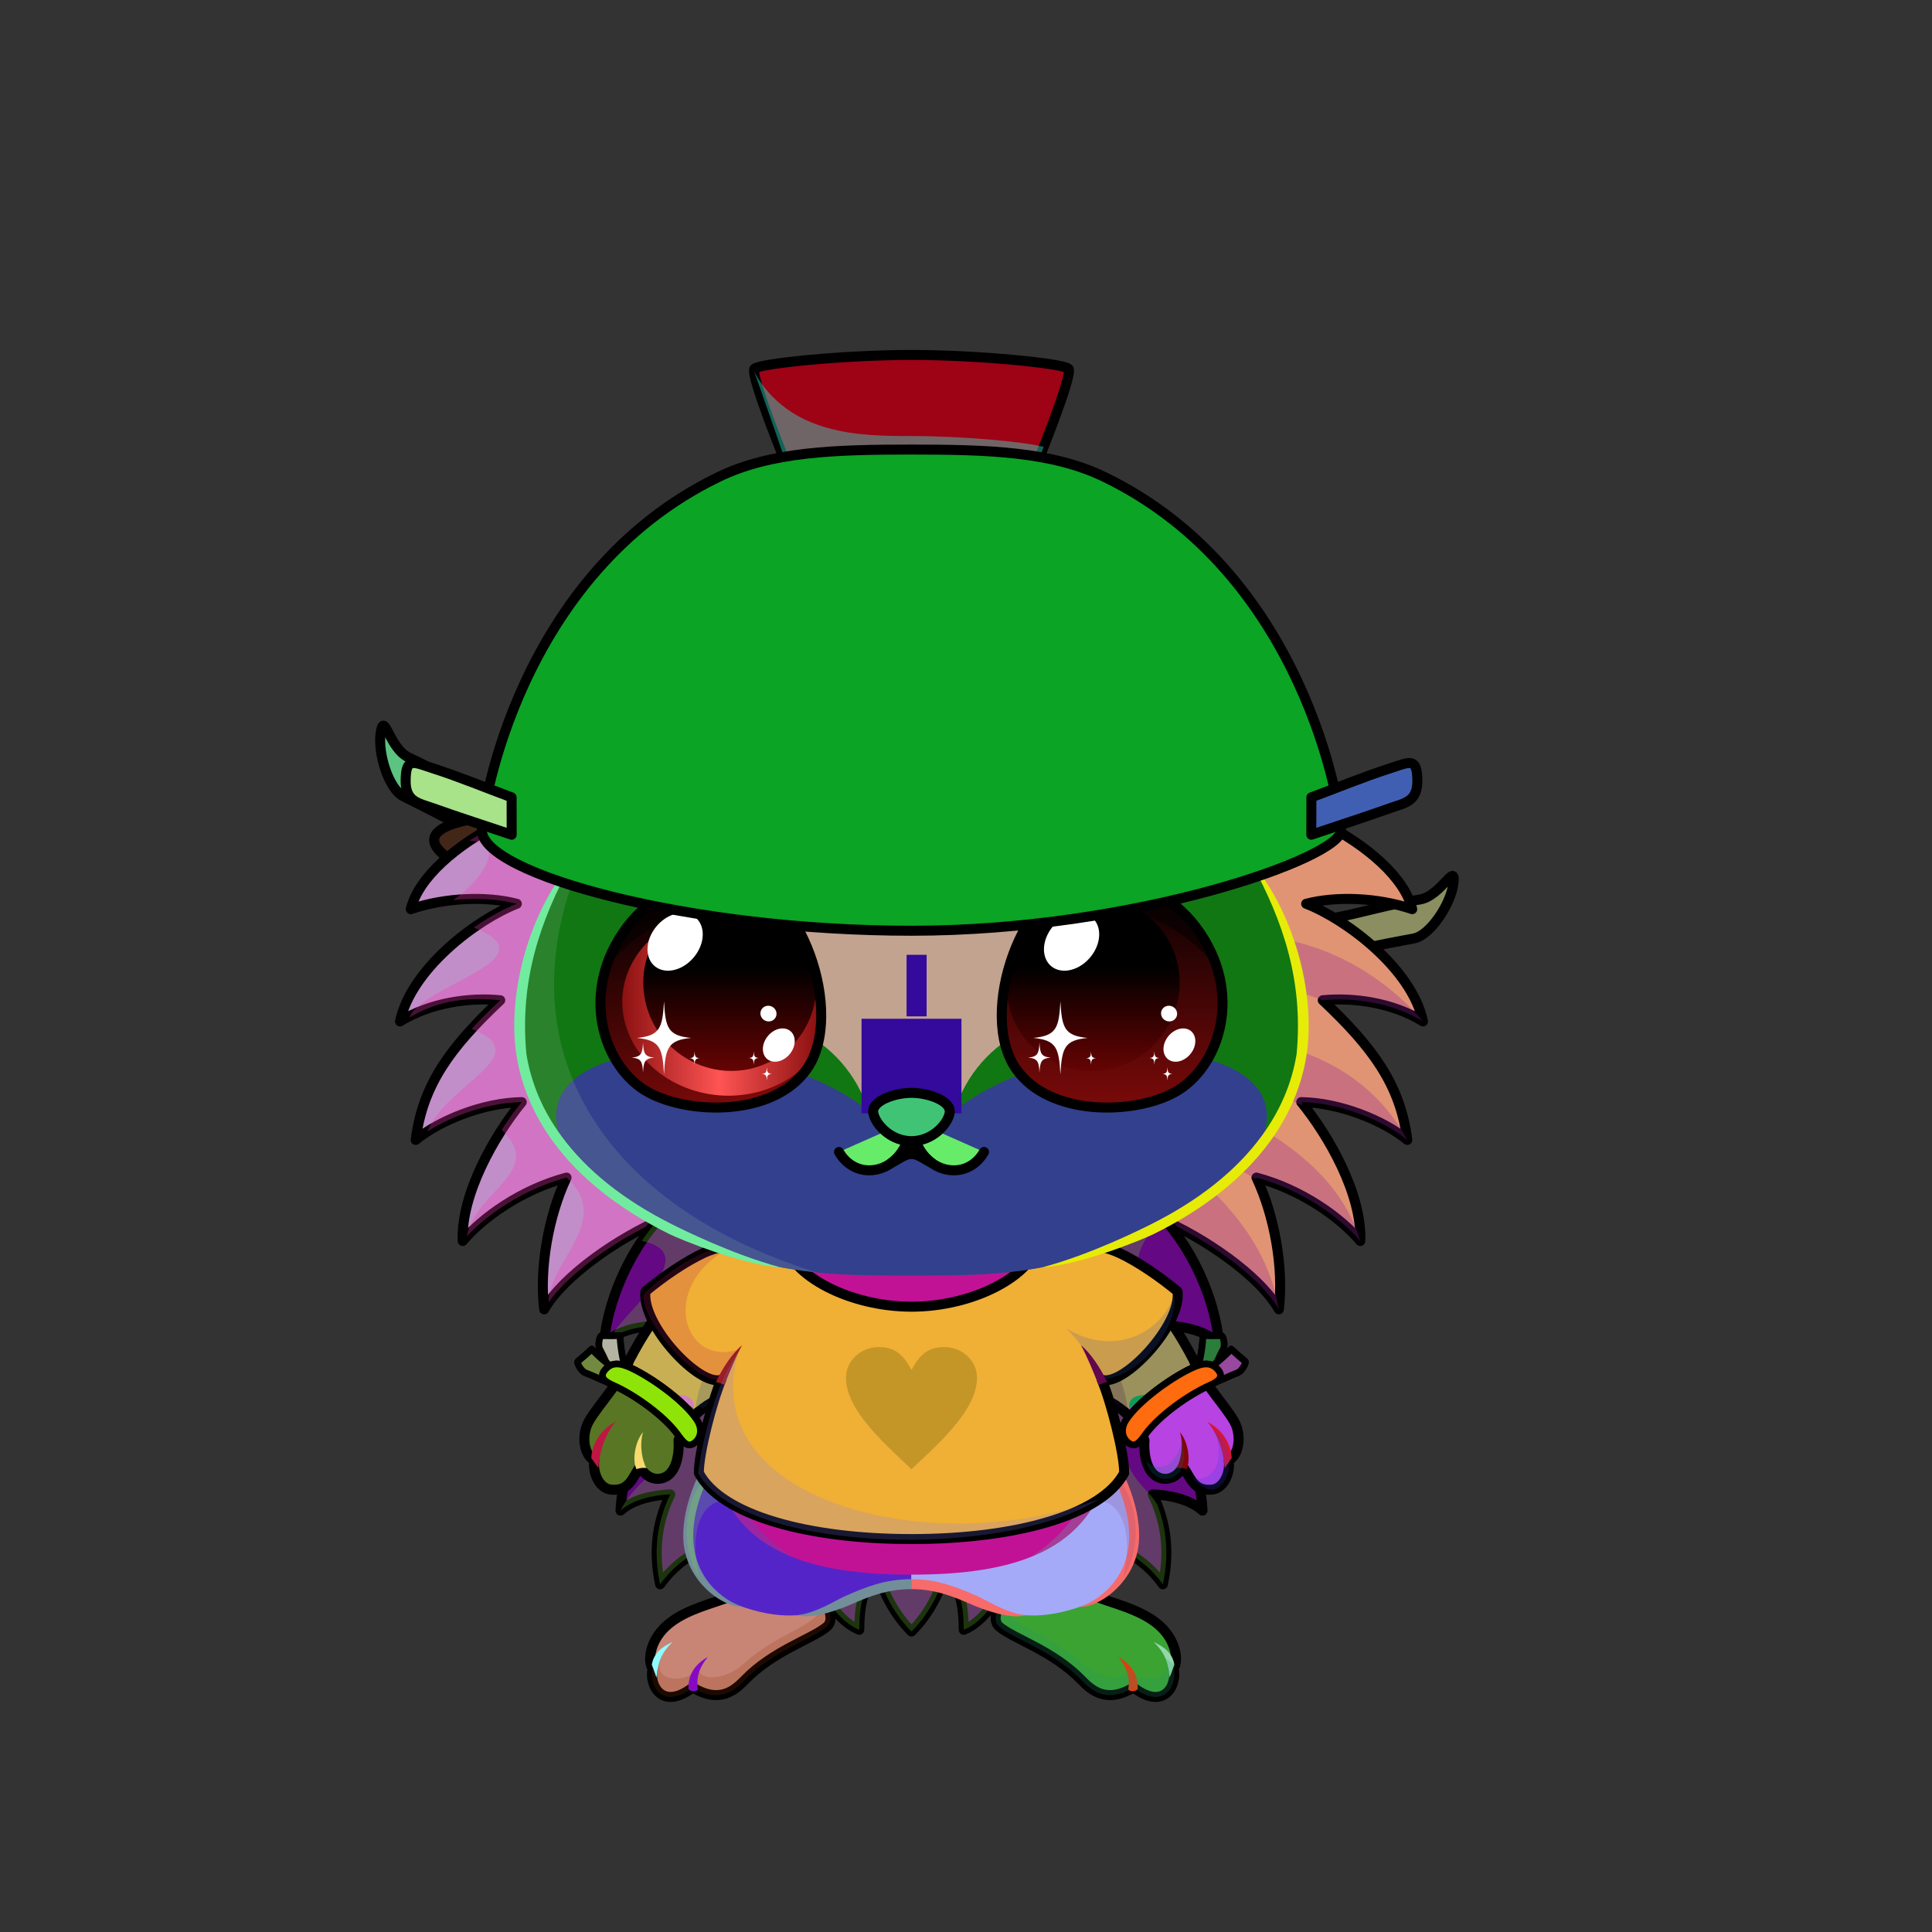 <svg xmlns="http://www.w3.org/2000/svg" xmlns:xlink="http://www.w3.org/1999/xlink" style="shape-rendering:geometricPrecision; text-rendering:geometricPrecision; image-rendering:optimizeQuality; fill-rule:evenodd; clip-rule:evenodd" version="1.1" viewBox="0 0 29000 29000" xml:space="preserve"><rect x="0" y="0" width="29000" height="29000" fill="#333333" stroke="none"/><defs><style type="text/css">.HairBack-Hedgehog0fil2 {fill:black;fill-opacity:0.302}
.HairBack-Hedgehog0fil0 {fill:url(#HairBack-Hedgehog0id162)}
.HairBack-Hedgehog0str0 {stroke:black;stroke-width:150;stroke-linecap:round;stroke-linejoin:round}
.HairBack-Hedgehog0fil1 {fill:url(#HairBack-Hedgehog0id161)}
.Tail-Hedgehog0fil2 {fill:black;fill-opacity:0.302}
.Tail-Hedgehog0fil29 {fill:url(#Tail-Hedgehog0id156)}
.Tail-Hedgehog0str0 {stroke:black;stroke-width:150;stroke-linecap:round;stroke-linejoin:round}
.RightFoot-Hedgehog0fil43 {fill:black}
.RightFoot-Hedgehog0fil11 {fill:black;fill-opacity:0.2}
.RightFoot-Hedgehog0fil42 {fill:#ffffff}
.RightFoot-Hedgehog0str0 {stroke:black;stroke-width:150;stroke-linecap:round;stroke-linejoin:round}
.RightLeg-Hedgehog0fil48 {fill:url(#RightLeg-Hedgehog0id47)}
.RightLeg-Hedgehog0fil10 {fill:black;fill-rule:nonzero}
.RightLeg-Hedgehog0fil11 {fill:black;fill-opacity:0.2}
.LeftFoot-Hedgehog0fil11 {fill:black;fill-opacity:0.2}
.LeftFoot-Hedgehog0fil43 {fill:black}
.LeftFoot-Hedgehog0fil42 {fill:#ffffff}
.LeftFoot-Hedgehog0str0 {stroke:black;stroke-width:150;stroke-linecap:round;stroke-linejoin:round}
.LeftLeg-Hedgehog0fil53 {fill:url(#LeftLeg-Hedgehog0id5)}
.LeftLeg-Hedgehog0fil10 {fill:black;fill-rule:nonzero}
.LeftLeg-Hedgehog0fil11 {fill:black;fill-opacity:0.2}
.RightHand-Hedgehog0fil11 {fill:black;fill-opacity:0.2}
.RightHand-Hedgehog0fil56 {fill:url(#RightHand-Hedgehog0id68)}
.RightHand-Hedgehog0str0 {stroke:black;stroke-width:150;stroke-linecap:round;stroke-linejoin:round}
.RightPaw-Hedgehog0fil61 {fill:#f6eddf}
.RightPaw-Hedgehog0fil43 {fill:black}
.RightPaw-Hedgehog0fil11 {fill:black;fill-opacity:0.2}
.RightPaw-Hedgehog0fil4 {fill:none}
.RightPaw-Hedgehog0str0 {stroke:black;stroke-width:150;stroke-linecap:round;stroke-linejoin:round}
.LeftHand-Hedgehog0fil11 {fill:black;fill-opacity:0.2}
.LeftHand-Hedgehog0fil64 {fill:url(#LeftHand-Hedgehog0id78)}
.LeftHand-Hedgehog0str0 {stroke:black;stroke-width:150;stroke-linecap:round;stroke-linejoin:round}
.Body-Hedgehog0fil67 {fill:url(#Body-Hedgehog0id9)}
.Body-Hedgehog0fil11 {fill:black;fill-opacity:0.2}
.Body-Hedgehog0fil10 {fill:black;fill-rule:nonzero}
.LeftPaw-Hedgehog0fil72 {fill:#f6eddf}
.LeftPaw-Hedgehog0fil11 {fill:black;fill-opacity:0.2}
.LeftPaw-Hedgehog0fil43 {fill:black}
.LeftPaw-Hedgehog0fil4 {fill:none}
.LeftPaw-Hedgehog0str0 {stroke:black;stroke-width:150;stroke-linecap:round;stroke-linejoin:round}
.Head-Hedgehog7fil111 {fill:url(#Head-Hedgehog7id4)}
.Head-Hedgehog7fil118 {fill:#fffdef;fill-opacity:0.6}
.Head-Hedgehog7fil11 {fill:black;fill-opacity:0.2}
.Head-Hedgehog7fil10 {fill:black;fill-rule:nonzero}
.Head-Hedgehog7fil119 {fill:url(#Head-Hedgehog7id70)}
.Mouth-Hedgehog0fil4 {fill:none}
.Mouth-Hedgehog0str0 {stroke:black;stroke-width:150;stroke-linecap:round;stroke-linejoin:round}
.Mouth-Hedgehog0fil43 {fill:black}
.Eyes-Hedgehog3fil141 {fill:url(#Eyes-Hedgehog3id163)}
.Eyes-Hedgehog3fil142 {fill:url(#Eyes-Hedgehog3id45)}
.Eyes-Hedgehog3fil143 {fill:url(#Eyes-Hedgehog3id131)}
.Eyes-Hedgehog3fil124 {fill:#a29685}
.Eyes-Hedgehog3fil11 {fill:black;fill-opacity:0.2}
.Eyes-Hedgehog3fil128 {fill:black;fill-opacity:0.502}
.Eyes-Hedgehog3fil121 {fill:white}
.Eyes-Hedgehog3fil144 {fill:url(#Eyes-Hedgehog3id51)}
.Eyes-Hedgehog3fil145 {fill:url(#Eyes-Hedgehog3id104)}
.Eyes-Hedgehog3fil4 {fill:none}
.Eyes-Hedgehog3str1 {stroke:black;stroke-width:150}
.Moustache-Hedgehog0fil4 {fill:none}
.Nose-Hedgehog0fil186 {fill:url(#Nose-Hedgehog0id133)}
.Nose-Hedgehog0str0 {stroke:black;stroke-width:150;stroke-linecap:round;stroke-linejoin:round}
.BraceletLeather-Smallfil1 {fill:white;fill-opacity:0.2}
.BraceletLeather-Smallfil5 {fill:white;fill-rule:nonzero;fill-opacity:0.2}
.BraceletLeather-Smallfil0 {fill:url(#BraceletLeather-Smallid147)}
.BraceletLeather-Smallstr0 {stroke:black;stroke-width:100;stroke-linecap:round;stroke-linejoin:round}
.BraceletLeather-Smallfil2 {fill:none}
.BraceletLeather-Smallfil3 {fill:url(#BraceletLeather-Smallid74)}
.BraceletLeather-Smallfil4 {fill:url(#BraceletLeather-Smallid298);fill-rule:nonzero}
.BraceletLeather-Smallstr1 {stroke:black;stroke-width:100}
.BraceletLeather-Smallfil6 {fill:none;fill-rule:nonzero}
.BraceletLeather-Smallfil7 {fill:url(#BraceletLeather-Smallid122)}
.BraceletLeather-Smallfil8 {fill:url(#BraceletLeather-Smallid82)}
.BraceletLeather-Smallfil9 {fill:url(#BraceletLeather-Smallid294);fill-rule:nonzero}
.NecklaceTShirtRed-Smallfil21 {fill:black}
.NecklaceTShirtRed-Smallfil24 {fill:black;fill-opacity:0.2}
.NecklaceTShirtRed-Smallfil238 {fill:#FF7D52;fill-rule:nonzero;fill-opacity:0.502}
.NecklaceTShirtRed-Smallfil237 {fill:url(#NecklaceTShirtRed-Smallid34)}
.NecklaceTShirtRed-Smallstr2 {stroke:black;stroke-width:150;stroke-linecap:round;stroke-linejoin:round}
.HatColander-Smallfil0 {fill:url(#HatColander-Smallid0)}
.HatColander-Smallfil1 {fill:#25252D;fill-opacity:0.502}
.HatColander-Smallfil3 {fill:#25252D;fill-opacity:0.4}
.HatColander-Smallfil4 {fill:url(#HatColander-Smallid3)}
.HatColander-Smallfil5 {fill:#25252D;fill-opacity:0.302}
.HatColander-Smallfil6 {fill:#FEF7F5;fill-rule:nonzero}
.HatColander-Smallfil7 {fill:#25252D;fill-rule:nonzero;fill-opacity:0.902}
.HatColander-Smallfil8 {fill:#FEF7F5;fill-opacity:0.502}
.HatColander-Smallfil2 {fill:none}
.HatColander-Smallstr0 {stroke:black;stroke-width:150;stroke-linejoin:round;stroke-miterlimit:22.926}
.HatColander-Smallstr1 {stroke:black;stroke-width:150;stroke-miterlimit:22.926}
.HatColander-Smallfil9 {fill:url(#HatColander-Smallid4)}
.HatColander-Smallstr2 {stroke:black;stroke-width:150;stroke-linecap:round;stroke-linejoin:round;stroke-miterlimit:22.926}
.HatColander-Smallfil10 {fill:url(#HatColander-Smallid5)}
.HatColanderBack-Mediumfil11 {fill:url(#HatColanderBack-Mediumid13)}
.HatColanderBack-Mediumstr2 {stroke:black;stroke-width:150;stroke-linecap:round;stroke-linejoin:round;stroke-miterlimit:22.926}
.HatColanderBack-Mediumfil12 {fill:url(#HatColanderBack-Mediumid9)}
.HatColanderBack-Mediumfil13 {fill:url(#HatColanderBack-Mediumid1)}
.HatColanderBack-Mediumstr1 {stroke:black;stroke-width:150;stroke-miterlimit:22.926}
</style><linearGradient gradientUnits="userSpaceOnUse" id="HairBack-Hedgehog0id162" x1="8824.32" x2="8824.32" xlink:href="#HairBack-Hedgehog0id6" y1="20216.8" y2="11906.6">
  </linearGradient><linearGradient gradientUnits="userSpaceOnUse" id="HairBack-Hedgehog0id161" x1="18539.6" x2="18539.6" xlink:href="#HairBack-Hedgehog0id6" y1="20216.8" y2="11906.6">
  </linearGradient><linearGradient gradientUnits="userSpaceOnUse" id="Tail-Hedgehog0id156" x1="13681.9" x2="13681.9" xlink:href="#Tail-Hedgehog0id6" y1="18011.3" y2="24488.9">
  </linearGradient><linearGradient gradientUnits="objectBoundingBox" id="RightLeg-Hedgehog0id47" x1="50%" x2="50%" xlink:href="#RightLeg-Hedgehog0id5" y1="100%" y2="0%">
  </linearGradient><linearGradient gradientUnits="objectBoundingBox" id="LeftLeg-Hedgehog0id5" x1="50%" x2="50%" y1="100%" y2="0%">
   <stop offset="0" style="stop-opacity:1; stop-color:#ffffff"/>
   <stop offset="0.212" style="stop-opacity:1; stop-color:#ffffff"/>
   <stop offset="1" style="stop-opacity:1; stop-color:#f6eddf"/>
  </linearGradient><linearGradient gradientUnits="objectBoundingBox" id="RightHand-Hedgehog0id68" x1="30.208%" x2="69.792%" y1="5.019%" y2="94.98%">
   <stop offset="0" style="stop-opacity:1; stop-color:#cfc3b2"/>
   <stop offset="0.141" style="stop-opacity:1; stop-color:#cfc3b2"/>
   <stop offset="0.71" style="stop-opacity:1; stop-color:#f6eddf"/>
   <stop offset="1" style="stop-opacity:1; stop-color:#f6eddf"/>
  </linearGradient><linearGradient gradientUnits="objectBoundingBox" id="LeftHand-Hedgehog0id78" x1="69.792%" x2="30.208%" xlink:href="#LeftHand-Hedgehog0id68" y1="5.019%" y2="94.98%">
  </linearGradient><linearGradient gradientUnits="objectBoundingBox" id="Body-Hedgehog0id9" x1="50%" x2="50%" y1="0%" y2="100%">
   <stop offset="0" style="stop-opacity:1; stop-color:#cfc3b2"/>
   <stop offset="0.102" style="stop-opacity:1; stop-color:#cfc3b2"/>
   <stop offset="0.349" style="stop-opacity:1; stop-color:#f6eddf"/>
   <stop offset="1" style="stop-opacity:1; stop-color:#ffffff"/>
  </linearGradient><linearGradient gradientUnits="objectBoundingBox" id="Head-Hedgehog7id4" x1="50%" x2="50%" y1="100%" y2="0%">
   <stop offset="0" style="stop-opacity:1; stop-color:#cfc3b2"/>
   <stop offset="0.251" style="stop-opacity:1; stop-color:#f6eddf"/>
   <stop offset="0.761" style="stop-opacity:1; stop-color:#ffffff"/>
   <stop offset="1" style="stop-opacity:1; stop-color:#ffffff"/>
  </linearGradient><linearGradient gradientUnits="userSpaceOnUse" id="Head-Hedgehog7id70" x1="13681.9" x2="13681.9" xlink:href="#Head-Hedgehog7id50" y1="16772.7" y2="12620.2">
  </linearGradient><linearGradient gradientUnits="objectBoundingBox" id="Eyes-Hedgehog3id163" x1="62.182%" x2="37.818%" xlink:href="#Eyes-Hedgehog3id0" y1="96.619%" y2="3.381%">
  </linearGradient><linearGradient gradientUnits="objectBoundingBox" id="Eyes-Hedgehog3id45" x1="0%" x2="100%" xlink:href="#Eyes-Hedgehog3id43" y1="50%" y2="50%">
  </linearGradient><linearGradient gradientUnits="userSpaceOnUse" id="Eyes-Hedgehog3id131" x1="10954.5" x2="10954.5" xlink:href="#Eyes-Hedgehog3id75" y1="13473.2" y2="16074.8">
  </linearGradient><linearGradient gradientUnits="objectBoundingBox" id="Eyes-Hedgehog3id51" x1="50%" x2="50%" xlink:href="#Eyes-Hedgehog3id0" y1="100%" y2="0%">
  </linearGradient><linearGradient gradientUnits="userSpaceOnUse" id="Eyes-Hedgehog3id104" x1="16409.3" x2="16409.3" xlink:href="#Eyes-Hedgehog3id75" y1="13473.2" y2="16074.8">
  </linearGradient><linearGradient gradientUnits="userSpaceOnUse" id="Nose-Hedgehog0id133" x1="13681.9" x2="13681.9" y1="16404" y2="17128.6">
   <stop offset="0" style="stop-opacity:1; stop-color:#FFCCCC"/>
   <stop offset="1" style="stop-opacity:1; stop-color:#B37173"/>
  </linearGradient><linearGradient gradientUnits="userSpaceOnUse" id="BraceletLeather-Smallid147" x1="9162.56" x2="9215.4" xlink:href="#BraceletLeather-Smallid74" y1="20581.6" y2="20053">
  </linearGradient><linearGradient gradientUnits="userSpaceOnUse" id="BraceletLeather-Smallid298" x1="9247.73" x2="10309.6" xlink:href="#BraceletLeather-Smallid294" y1="20645.5" y2="21516.1">
  </linearGradient><linearGradient gradientUnits="userSpaceOnUse" id="BraceletLeather-Smallid122" x1="18201.3" x2="18148.5" xlink:href="#BraceletLeather-Smallid74" y1="20581.6" y2="20053">
  </linearGradient><linearGradient gradientUnits="userSpaceOnUse" id="BraceletLeather-Smallid82" x1="18248.5" x2="18527.8" xlink:href="#BraceletLeather-Smallid74" y1="20729.4" y2="20272.3">
  </linearGradient><linearGradient gradientUnits="userSpaceOnUse" id="NecklaceTShirtRed-Smallid34" x1="10859.7" x2="16504.2" y1="22818.7" y2="18911.9">
   <stop offset="0" style="stop-opacity:1; stop-color:#750000"/>
   <stop offset="1" style="stop-opacity:1; stop-color:#E01A00"/>
  </linearGradient><linearGradient gradientUnits="userSpaceOnUse" id="HatColander-Smallid0" x1="11508.75" x2="15855.11" y1="6863.87" y2="5526.35">
   <stop offset="0" style="stop-opacity:1; stop-color:#979AA0"/>
   <stop offset="0.149" style="stop-opacity:1; stop-color:#84878C"/>
   <stop offset="0.659" style="stop-opacity:1; stop-color:#CCD1D5"/>
   <stop offset="0.788" style="stop-opacity:1; stop-color:#FEF7F5"/>
   <stop offset="1" style="stop-opacity:1; stop-color:#E9E2E1"/>
  </linearGradient><linearGradient gradientUnits="userSpaceOnUse" id="HatColander-Smallid3" x1="7445.4" x2="19918.48" y1="11616.9" y2="9102.07">
   <stop offset="0" style="stop-opacity:1; stop-color:#979AA0"/>
   <stop offset="0.149" style="stop-opacity:1; stop-color:#707178"/>
   <stop offset="0.659" style="stop-opacity:1; stop-color:#A8ACB2"/>
   <stop offset="0.788" style="stop-opacity:1; stop-color:#D1D6DA"/>
   <stop offset="1" style="stop-opacity:1; stop-color:#ADA8A7"/>
  </linearGradient><linearGradient gradientUnits="userSpaceOnUse" id="HatColander-Smallid4" x1="19699.84" x2="21258.33" xlink:href="#HatColander-Smallid3" y1="12121.58" y2="11861.41">
  </linearGradient><linearGradient gradientUnits="userSpaceOnUse" id="HatColander-Smallid5" x1="7664.02" x2="6105.53" y1="12121.58" y2="11861.41">
   <stop offset="0" style="stop-opacity:1; stop-color:#696C71"/>
   <stop offset="0.149" style="stop-opacity:1; stop-color:#42464A"/>
   <stop offset="0.659" style="stop-opacity:1; stop-color:#787A7F"/>
   <stop offset="0.788" style="stop-opacity:1; stop-color:#9DA1A7"/>
   <stop offset="1" style="stop-opacity:1; stop-color:#424040"/>
  </linearGradient><linearGradient gradientUnits="userSpaceOnUse" id="HatColanderBack-Mediumid13" x1="7292.52" x2="5655.95" y1="11943.29" y2="11483.79">
   <stop offset="0" style="stop-opacity:1; stop-color:#1A1919"/>
   <stop offset="0.51" style="stop-opacity:1; stop-color:#141313"/>
   <stop offset="1" style="stop-opacity:1; stop-color:#292828"/>
  </linearGradient><linearGradient gradientUnits="userSpaceOnUse" id="HatColanderBack-Mediumid9" x1="20038.65" x2="21738.47" y1="13734.64" y2="13744.05">
   <stop offset="0" style="stop-opacity:1; stop-color:#1A1919"/>
   <stop offset="0.51" style="stop-opacity:1; stop-color:#141313"/>
   <stop offset="1" style="stop-opacity:1; stop-color:#424040"/>
  </linearGradient><linearGradient gradientUnits="userSpaceOnUse" id="HatColanderBack-Mediumid1" x1="6517.59" x2="20608.33" y1="12589.39" y2="14569.72">
   <stop offset="0" style="stop-opacity:1; stop-color:#1A1919"/>
   <stop offset="0.51" style="stop-opacity:1; stop-color:#141313"/>
   <stop offset="1" style="stop-opacity:1; stop-color:#3B3939"/>
  </linearGradient><linearGradient gradientUnits="userSpaceOnUse" id="HairBack-Hedgehog0id6" x1="13681.9" x2="13681.9" y1="6728.09" y2="11806.7">
   <stop offset="0" style="stop-opacity:1; stop-color:#807373"/>
   <stop offset="1" style="stop-opacity:1; stop-color:#989898"/>
  </linearGradient><linearGradient gradientUnits="userSpaceOnUse" id="Tail-Hedgehog0id6" x1="13681.9" x2="13681.9" y1="6728.09" y2="11806.7">
   <stop offset="0" style="stop-opacity:1; stop-color:#807373"/>
   <stop offset="1" style="stop-opacity:1; stop-color:#989898"/>
  </linearGradient><linearGradient gradientUnits="objectBoundingBox" id="RightLeg-Hedgehog0id5" x1="50%" x2="50%" y1="100%" y2="0%">
   <stop offset="0" style="stop-opacity:1; stop-color:#ffffff"/>
   <stop offset="0.212" style="stop-opacity:1; stop-color:#ffffff"/>
   <stop offset="1" style="stop-opacity:1; stop-color:#f6eddf"/>
  </linearGradient><linearGradient gradientUnits="objectBoundingBox" id="LeftHand-Hedgehog0id68" x1="30.208%" x2="69.792%" y1="5.019%" y2="94.98%">
   <stop offset="0" style="stop-opacity:1; stop-color:#cfc3b2"/>
   <stop offset="0.141" style="stop-opacity:1; stop-color:#cfc3b2"/>
   <stop offset="0.71" style="stop-opacity:1; stop-color:#f6eddf"/>
   <stop offset="1" style="stop-opacity:1; stop-color:#f6eddf"/>
  </linearGradient><linearGradient gradientUnits="userSpaceOnUse" id="Head-Hedgehog7id50" x1="13681.9" x2="13681.9" y1="18718" y2="12620.2">
   <stop offset="0" style="stop-opacity:1; stop-color:#a29685"/>
   <stop offset="1" style="stop-opacity:1; stop-color:#c9c3b9"/>
  </linearGradient><linearGradient gradientUnits="userSpaceOnUse" id="Eyes-Hedgehog3id0" x1="10654.3" x2="10654.3" y1="16581.4" y2="13705.6">
   <stop offset="0" style="stop-opacity:1; stop-color:#800a0a"/>
   <stop offset="1" style="stop-opacity:1; stop-color:black"/>
  </linearGradient><linearGradient gradientUnits="userSpaceOnUse" id="Eyes-Hedgehog3id43" x1="9336.13" x2="12327.3" y1="15064.6" y2="15064.6">
   <stop offset="0" style="stop-opacity:1; stop-color:#800a0a"/>
   <stop offset="0.502" style="stop-opacity:1; stop-color:#ff5454"/>
   <stop offset="1" style="stop-opacity:1; stop-color:#800a0a"/>
  </linearGradient><linearGradient gradientUnits="userSpaceOnUse" id="Eyes-Hedgehog3id75" x1="16987" x2="16987" y1="13705.8" y2="15976.6">
   <stop offset="0" style="stop-opacity:1; stop-color:black"/>
   <stop offset="0.4" style="stop-opacity:1; stop-color:black"/>
   <stop offset="1" style="stop-opacity:1; stop-color:#660303"/>
  </linearGradient><linearGradient gradientUnits="userSpaceOnUse" id="BraceletLeather-Smallid74" x1="9115.42" x2="8836.11" y1="20729.4" y2="20272.3">
   <stop offset="0" style="stop-opacity:1; stop-color:#683501"/>
   <stop offset="1" style="stop-opacity:1; stop-color:#B08227"/>
  </linearGradient><linearGradient gradientUnits="userSpaceOnUse" id="BraceletLeather-Smallid294" x1="18116.1" x2="17054.3" y1="20645.5" y2="21516.1">
   <stop offset="0" style="stop-opacity:1; stop-color:#643300"/>
   <stop offset="0.322" style="stop-opacity:1; stop-color:#B5872A"/>
   <stop offset="1" style="stop-opacity:1; stop-color:#643300"/>
  </linearGradient></defs><g id="HatColanderBack-Medium">
 <animateTransform additive="sum" attributeName="transform" dur="10" repeatCount="indefinite" type="translate" values="0;0 200;0;0 200;0;0 200;0;0 200;0"/>
  <g id="_2332280073424">
   <path class="HatColanderBack-Mediumfil11 HatColanderBack-Mediumstr2" d="M7218.89 12538.44c-398.93,-188.22 -765.73,-388.61 -1160.97,-583.28 -220.43,-108.59 -390.64,-641.72 -344.31,-952.57 52.21,-350.31 126.98,233.83 423.4,368.21 406.61,184.33 759.75,419.1 1157.55,619.4 -25.21,182.73 -50.45,365.48 -75.67,548.24z" style="fill:#5cc380"/>
   <path class="HatColanderBack-Mediumfil12 HatColanderBack-Mediumstr2" d="M19945.38 14327.03c435.36,-70.97 843.18,-162.5 1276.77,-240.68 241.83,-43.62 552.39,-509.19 593.54,-820.76 46.37,-351.13 -186.52,189.77 -508.49,237.24 -441.67,65.11 -845.84,193.45 -1283.44,276.34 -26.13,182.6 -52.24,365.23 -78.38,547.86z" style="fill:#8b8e60"/>
   <path class="HatColanderBack-Mediumfil13 HatColanderBack-Mediumstr1" d="M13699.76 12606.17c3891.05,546.85 6984.12,1425.96 6908.57,1963.55 -75.55,537.58 -3291.12,530.07 -7182.17,-16.78 -3891.04,-546.85 -6984.12,-1425.96 -6908.57,-1963.55 75.55,-537.58 3291.13,-530.07 7182.17,16.78z" style="fill:#422719"/>
  </g>
 </g><g id="HairBack-Hedgehog0">
  <animateTransform additive="sum" attributeName="transform" dur="10" repeatCount="indefinite" type="translate" values="0;0 200;0;0 200;0;0 200;0;0 200;0"/>
  <g id="_1891249983072">
   <path class="HairBack-Hedgehog0fil0 HairBack-Hedgehog0str0" d="M9544 11951c-1108,-270 -3152,751 -3378,1696 513,-174 1138,-200 1592,-81 -597,230 -1586,973 -1754,1766 460,-285 1053,-363 1505,-318 -745,702 -1165,1266 -1269,2097 349,-288 1008,-560 1592,-568 -408,499 -913,1377 -887,2085 291,-346 873,-769 1559,-952 -274,581 -410,1366 -336,1978 291,-511 1133,-1083 1790,-1363 -82,563 -134,1400 26,1926 553,-772 1107,-1543 1660,-2314 -2186,-867 -3008,-2237 -2100,-5952z" style="fill:#c28ec9"/>
   <path class="HairBack-Hedgehog0fil1 HairBack-Hedgehog0str0" d="M17820 11951c1108,-270 3152,751 3378,1696 -513,-174 -1138,-200 -1592,-81 597,230 1586,973 1754,1766 -460,-285 -1053,-363 -1505,-318 745,702 1165,1266 1269,2097 -349,-288 -1008,-560 -1592,-568 408,499 913,1377 887,2085 -292,-346 -873,-769 -1559,-952 274,581 410,1366 336,1978 -291,-511 -1133,-1083 -1790,-1363 82,563 134,1400 -26,1926 -553,-772 -1107,-1543 -1661,-2314 2186,-867 3009,-2237 2101,-5952z" style="fill:#e19473"/>
  </g>
  <path class="HairBack-Hedgehog0fil2" d="M21360 15332c-460,-285 -1053,-363 -1505,-318 -196,-68 -391,-137 -586,-205 -22,291 -44,582 -66,874 859,224 1515,681 1921,1428 -349,-288 -1008,-560 -1592,-568 93,114 -191,-50 -257,-78 -154,135 -309,270 -463,405 866,482 1402,1067 1607,1758 -292,-346 -873,-769 -1559,-952 40,84 -364,-202 -413,-232 -218,26 -435,52 -653,78 662,526 1259,1235 1399,2127 -265,-459 -969,-965 -1584,-1265 -273,-248 -546,-496 -819,-745 78,-150 156,-300 234,-450 651,-512 1038,-1193 1136,-2185 226,-434 517,-517 743,-952 904,61 1809,523 2457,1280z" style="fill:#9521a1"/>
  <path class="HairBack-Hedgehog0fil2" d="M9544 11951c-15,-4 -30,-7 -45,-10 -335,15 -669,31 -1003,47 -500,116 -1024,347 -1450,633 590,17 171,608 -243,889 339,-35 679,-17 955,56 -189,73 -417,197 -646,357 1193,476 -780,854 -967,1351 456,-276 917,-304 1364,-260 -157,148 -300,290 -428,429 994,397 -382,823 -664,1540 368,-235 918,-434 1415,-440 -98,120 -202,262 -302,417 662,624 -398,914 -523,1598 308,-332 857,-711 1497,-882 713,638 -283,1276 -268,1871 340,-482 1111,-996 1722,-1256 -82,563 -134,1400 26,1926 553,-772 1107,-1543 1660,-2314 -2186,-867 -3008,-2237 -2100,-5952z" style="fill:#f739b7"/>
 </g><g id="Tail-Hedgehog0">
 <animateTransform additive="sum" attributeName="transform" dur="10" repeatCount="indefinite" type="translate" values="0;0 200;0;0 200;0;0 200;0;0 200;0"/>
  <g id="_1891249960224">
   <path class="Tail-Hedgehog0fil29 Tail-Hedgehog0str0" d="M10243 18011c-510,276 -1099,1258 -1176,2143 337,-271 804,-279 1126,-224 -586,264 -943,844 -960,1362 288,-215 636,-398 1044,-381 -498,400 -927,989 -963,1764 190,-172 506,-235 747,-244 -218,450 -249,900 -152,1350 188,-263 466,-491 841,-600 384,-112 1462,128 1523,454 62,326 324,707 625,829 1,-287 30,-617 271,-889 96,379 296,699 513,914 217,-215 416,-535 513,-914 241,272 270,602 271,889 301,-122 563,-503 625,-829 61,-326 1138,-566 1523,-454 375,109 652,337 841,600 97,-450 66,-900 -152,-1350 241,9 557,72 747,244 -36,-775 -465,-1364 -963,-1764 408,-17 756,166 1043,381 -16,-518 -373,-1098 -959,-1362 322,-55 789,-47 1125,224 -76,-885 -665,-1867 -1175,-2143 -670,147 -2745,630 -3415,776l-24 -5 -24 5c-670,-146 -2745,-629 -3415,-776z" style="fill:#640883"/>
   <path class="Tail-Hedgehog0fil2" d="M10194 18040c-189,117 -385,325 -560,585 941,205 -259,1028 -480,1467 327,-210 744,-213 1039,-162 438,198 -561,567 -594,1134 204,-100 430,-163 678,-153 552,663 -651,1099 -963,1764 190,-172 506,-235 747,-244 -218,450 -249,900 -152,1350 188,-263 466,-491 841,-600 384,-112 1462,128 1523,454 62,326 324,707 625,829 1,-287 30,-617 271,-889 96,379 296,699 513,914 217,-215 416,-535 513,-914 241,272 270,602 271,889 301,-122 563,-503 625,-829 61,-326 1138,-566 1523,-454 375,109 652,337 841,600 86,-400 71,-800 -86,-1200 -136,-245 -526,-445 -473,-927 72,-653 339,-1711 295,-2114 -244,-477 -122,-923 282,-1242 -117,-125 -236,-224 -352,-287 -670,147 -2745,630 -3415,776 -8,-2 -16,-3 -24,-5 -8,2 -16,3 -24,5 -648,-142 -2611,-598 -3345,-760 -40,4 -79,9 -119,13z" style="fill:#60b22f"/>
  </g>
 </g><g id="RightFoot-Hedgehog0">
  <path class="RightFoot-Hedgehog0fil42 RightFoot-Hedgehog0str0" d="M17616 25049c58,229 -133,641 -602,281 -416,252 -643,30 -786,-117 -427,-437 -1001,-608 -1224,-792 -174,-144 96,-471 85,-641 326,80 773,48 1052,-20 166,306 1110,284 1425,840 100,176 108,360 50,449z" style="fill:#3aa332"/>
  <path class="RightFoot-Hedgehog0fil43" d="M17075 25357c18,-210 -100,-383 -289,-485 131,162 175,299 151,492 36,28 93,34 138,-7z" style="fill:#e13d10"/>
  <path class="RightFoot-Hedgehog0fil43" d="M17627 24985c-28,-165 -141,-261 -310,-338 177,173 216,307 240,534 21,-62 50,-133 70,-196z" style="fill:#94d7af"/>
  <path class="RightFoot-Hedgehog0fil11" d="M17616 25049c58,229 -133,641 -602,281 -416,252 -643,30 -786,-117 -427,-437 -1001,-608 -1224,-792 -111,-92 -42,-257 20,-409 59,405 671,455 1222,959 269,246 667,277 693,61 92,226 704,254 554,-143 42,29 93,66 147,105 -6,21 -14,40 -24,55z" style="fill:#259672"/>
 </g><g id="LeftFoot-Hedgehog0">
  <path class="LeftFoot-Hedgehog0fil42 LeftFoot-Hedgehog0str0" d="M9796 25049c-58,229 132,641 602,281 416,252 642,30 786,-117 427,-437 1000,-608 1223,-792 175,-144 -96,-471 -84,-641 -326,80 -774,48 -1053,-20 -166,306 -1110,284 -1425,840 -100,176 -108,360 -49,449z" style="fill:#c88576"/>
  <path class="LeftFoot-Hedgehog0fil11" d="M9796 25049c-58,229 132,641 602,281 416,252 642,30 786,-117 427,-437 1000,-608 1223,-792 111,-92 42,-257 -20,-409 -59,405 -671,455 -1222,959 -268,246 -666,277 -692,61 -93,226 -705,254 -554,-143 -43,29 -94,66 -148,105 6,21 14,40 25,55z" style="fill:#8d3408"/>
  <path class="LeftFoot-Hedgehog0fil43" d="M10337 25357c-19,-210 99,-383 288,-485 -131,162 -175,299 -151,492 -35,28 -93,34 -137,-7z" style="fill:#860ac5"/>
  <path class="LeftFoot-Hedgehog0fil43" d="M9784 24985c29,-165 142,-261 311,-338 -178,173 -217,307 -241,534 -20,-62 -49,-133 -70,-196z" style="fill:#8dfcff"/>
 </g><g id="RightLeg-Hedgehog0">
  <path class="RightLeg-Hedgehog0fil48" d="M13668 23779c967,1 1275,748 2492,357 1135,-365 1011,-1425 437,-2346l-1468 -574c-289,401 -798,1265 -1461,1300l0 1263z" style="fill:#a4aaf7"/>
  <path class="RightLeg-Hedgehog0fil10" d="M13678 23853c373,1 647,119 917,236 100,43 536,225 802,158 -304,-37 -584,-227 -743,-296 -283,-122 -571,-246 -976,-247l0 149zm2756 -2176c149,216 274,444 364,670 100,250 156,499 152,728 -14,725 -589,997 -739,1045 276,14 875,-379 888,-1043 5,-249 -55,-517 -162,-785 -99,-250 -240,-501 -408,-739l-95 124z" style="fill:#f76b6a"/>
  <path class="RightLeg-Hedgehog0fil11" d="M16859 23678c291,-452 265,-1206 -216,-1646 -364,384 -390,545 -378,566 409,-250 803,197 594,1080z" style="fill:#88457e"/>
 </g><g id="LeftLeg-Hedgehog0">
  <path class="LeftLeg-Hedgehog0fil53" d="M13678 23779c-968,1 -1266,748 -2483,357 -1135,-365 -1010,-1425 -437,-2346l1468 -574c289,401 788,1265 1452,1300l0 1263z" style="fill:#5524c9"/>
  <path class="LeftLeg-Hedgehog0fil10" d="M13678 23853c-374,1 -648,119 -918,236 -100,43 -536,225 -802,158 304,-37 584,-227 743,-296 283,-122 571,-246 977,-247l0 149zm-2756 -2176c-150,216 -275,444 -365,670 -100,250 -156,499 -151,728 13,725 588,997 738,1045 -276,14 -875,-379 -888,-1043 -5,-249 55,-517 162,-785 99,-250 240,-501 408,-739l96 124z" style="fill:#728e99"/>
  <path class="LeftLeg-Hedgehog0fil11" d="M10497 23678c-292,-452 -266,-1206 215,-1646 364,384 390,545 378,566 -409,-250 -803,197 -593,1080z" style="fill:#73e348"/>
 </g><g id="RightHand-Hedgehog0">
 <animateTransform additive="sum" attributeName="transform" dur="10" repeatCount="indefinite" type="translate" values="0;0 200;0;0 200;0;0 200;0;0 200;0"/>
  <path class="RightHand-Hedgehog0fil56 RightHand-Hedgehog0str0" d="M16378 18692c699,369 1263,1150 1599,1845 252,523 -745,991 -1014,732 -193,-186 -386,-294 -613,-339 -83,-786 -377,-1485 -807,-1998 351,-62 639,-144 835,-240z" style="fill:#9b915c"/>
  <path class="RightHand-Hedgehog0fil11" d="M16936 21243c-185,-170 -370,-270 -586,-313 -47,-446 -162,-864 -332,-1237 615,434 879,1022 918,1550z" style="fill:#2f0648"/>
 </g><g id="LeftHand-Hedgehog0">
 <animateTransform additive="sum" attributeName="transform" dur="10" repeatCount="indefinite" type="translate" values="0;0 200;0;0 200;0;0 200;0;0 200;0"/>
  <path class="LeftHand-Hedgehog0fil64 LeftHand-Hedgehog0str0" d="M10986 18692c-699,369 -1263,1150 -1599,1845 -252,523 745,991 1013,732 194,-186 387,-294 614,-339 83,-786 377,-1485 807,-1998 -351,-62 -639,-144 -835,-240z" style="fill:#c9af54"/>
  <path class="LeftHand-Hedgehog0fil11" d="M10428 21243c184,-170 370,-270 586,-313 47,-446 162,-864 332,-1237 -615,434 -879,1022 -918,1550z" style="fill:#1b4179"/>
 </g><g id="Body-Hedgehog0">
 <animateTransform additive="sum" attributeName="transform" dur="10" repeatCount="indefinite" type="translate" values="0;0 200;0;0 200;0;0 200;0;0 200;0"/>
  <path class="Body-Hedgehog0fil67" d="M13682 23636c-1477,0 -2736,-317 -2979,-1737 -144,-843 286,-2153 892,-3046 556,109 1286,175 2087,175 801,0 1531,-66 2087,-175 606,893 1036,2203 892,3046 -243,1420 -1502,1737 -2979,1737z" style="fill:#c11296"/>
  <path class="Body-Hedgehog0fil11" d="M11882 23368c-610,-246 -1046,-692 -1179,-1469 -57,-332 -24,-737 73,-1161 44,1407 281,2075 1106,2630z" style="fill:#0a7bd3"/>
  <path class="Body-Hedgehog0fil10" d="M10914 22537c-141,-186 -224,-430 -261,-694 -28,-202 -29,-416 -9,-626 35,-378 197,-1016 416,-1358 -130,315 -277,999 -296,1371 -23,438 13,904 150,1307z" style="fill:#c81221"/>
  <path class="Body-Hedgehog0fil11" d="M15481 23368c611,-246 1047,-692 1180,-1469 57,-332 24,-737 -73,-1161 -44,1407 -281,2075 -1107,2630z" style="fill:#28f69a"/>
  <path class="Body-Hedgehog0fil10" d="M16450 22537c249,-328 316,-836 270,-1320 -35,-378 -197,-1016 -416,-1358 130,315 277,999 296,1371 23,438 -13,904 -150,1307z" style="fill:#933ca4"/>
 </g><g id="RightPaw-Hedgehog0">
 <animateTransform additive="sum" attributeName="transform" dur="10" repeatCount="indefinite" type="translate" values="0;0 200;0;0 200;0;0 200;0;0 200;0"/>
  <path class="RightPaw-Hedgehog0fil61" d="M17864 20421c184,453 629,783 699,998 77,240 -18,466 -126,513 38,206 -104,428 -245,428 -293,0 -324,-205 -437,-341 -104,194 -282,219 -407,135 -156,-104 -201,-398 -167,-539 -32,-115 -136,-329 -216,-410 -165,-601 1086,134 899,-784z" style="fill:#0d9b5a"/>
  <path class="RightPaw-Hedgehog0fil4 RightPaw-Hedgehog0str0" d="M17930 20445c178,390 563,759 633,974 77,240 -11,453 -119,500 27,201 -81,425 -252,441 -291,28 -324,-205 -437,-341 -99,188 -283,219 -407,135 -129,-86 -185,-306 -169,-538 -54,-150 -178,-313 -300,-425" style="fill:#b743e2"/>
  <path class="RightPaw-Hedgehog0fil43" d="M17658 22038c71,-116 109,-352 54,-541 122,143 164,426 98,556 -33,-15 -109,-28 -152,-15z" style="fill:#810509"/>
  <path class="RightPaw-Hedgehog0fil43" d="M18383 22035c-21,-280 -114,-523 -262,-696 185,99 351,283 368,545 -35,48 -71,103 -106,151z" style="fill:#d41732"/>
  <path class="RightPaw-Hedgehog0fil11" d="M17726 22066c-105,150 -264,165 -378,88 -68,-45 -114,-125 -143,-214 212,167 465,72 544,-351 10,106 19,211 29,317 -17,53 -35,106 -52,160z" style="fill:#056f8c"/>
  <path class="RightPaw-Hedgehog0fil11" d="M18473 21910c-12,10 -24,17 -36,22 38,206 -104,428 -245,428 -120,0 -240,-124 -296,-175 326,81 529,-299 303,-766 56,64 111,127 167,191 35,100 71,200 107,300z" style="fill:#3337ec"/>
 </g><g id="LeftPaw-Hedgehog0">
 <animateTransform additive="sum" attributeName="transform" dur="10" repeatCount="indefinite" type="translate" values="0;0 200;0;0 200;0;0 200;0;0 200;0"/>
  <path class="LeftPaw-Hedgehog0fil72" d="M9500 20421c-184,453 -629,783 -699,998 -78,240 18,466 125,513 -37,206 105,428 246,428 293,0 324,-205 437,-341 104,194 282,219 407,135 156,-104 201,-398 167,-539 32,-115 136,-329 216,-410 165,-601 -1086,134 -899,-784z" style="fill:#d47fc1"/>
  <path class="LeftPaw-Hedgehog0fil11" d="M9638 22066c105,150 264,165 378,88 67,-45 114,-125 143,-214 -212,167 -465,72 -544,-351 -10,106 -19,211 -29,317 17,53 34,106 52,160z" style="fill:#c7c9cc"/>
  <path class="LeftPaw-Hedgehog0fil11" d="M8891 21910c12,10 23,17 35,22 -37,206 105,428 246,428 120,0 240,-124 296,-175 -326,81 -529,-299 -304,-766 -55,64 -110,127 -166,191 -35,100 -71,200 -107,300z" style="fill:#c5ab1d"/>
  <path class="LeftPaw-Hedgehog0fil4 LeftPaw-Hedgehog0str0" d="M9434 20445c-179,390 -563,759 -633,974 -78,240 11,453 119,500 -27,201 81,425 252,441 291,28 324,-205 437,-341 99,188 282,219 407,135 128,-86 184,-306 169,-538 54,-150 178,-313 300,-425" style="fill:#587624"/>
  <path class="LeftPaw-Hedgehog0fil43" d="M8981 22035c21,-280 114,-523 262,-696 -185,99 -351,283 -368,545 35,48 71,103 106,151z" style="fill:#bf1643"/>
  <path class="LeftPaw-Hedgehog0fil43" d="M9706 22038c-71,-116 -109,-352 -54,-541 -122,143 -164,426 -98,556 33,-15 108,-28 152,-15z" style="fill:#f8da6f"/>
 </g><g id="NecklaceTShirtRed-Small">
 <animateTransform additive="sum" attributeName="transform" dur="10" repeatCount="indefinite" type="translate" values="0;0 200;0;0 200;0;0 200;0;0 200;0"/>
  <g>
   <path class="NecklaceTShirtRed-Smallfil237 NecklaceTShirtRed-Smallstr2" d="M13682 19614c-927,0 -1816,-467 -1915,-986 -295,13 -840,9 -1205,180 -273,127 -601,351 -873,576 -67,500 815,1441 1138,1325 -132,308 -341,1106 -337,1401 338,636 1637,992 3192,992 1555,0 2854,-356 3192,-992 4,-295 -205,-1093 -337,-1401 323,116 1205,-825 1138,-1325 -272,-225 -600,-449 -873,-576 -365,-171 -910,-167 -1205,-180 -99,519 -988,986 -1915,986z" style="fill:#f0af35"/>
   <path class="NecklaceTShirtRed-Smallfil21" d="M10746 20742c103,-208 240,-424 393,-550 -84,149 -182,387 -264,594l-129 -44z" style="fill:#951e19"/>
   <path class="NecklaceTShirtRed-Smallfil24" d="M11086 18667c-1250,545 -850,1871 -6,1589 -103,150 -163,264 -221,433 -330,181 -1242,-842 -1199,-1261 302,-298 863,-713 1426,-761z" style="fill:#b81d66"/>
   <path class="NecklaceTShirtRed-Smallfil24" d="M11085 20295c-667,2250 2943,3146 5415,2202 -1362,896 -5280,849 -6020,-379 58,-532 323,-1505 605,-1823z" style="fill:#7f78ff"/>
   <path class="NecklaceTShirtRed-Smallfil24" d="M16013 19946c722,427 1426,62 1613,-513 76,437 -475,1243 -1101,1271 -139,-305 -327,-576 -512,-758z" style="fill:#3151b5"/>
   <path class="NecklaceTShirtRed-Smallfil238" d="M13682 20564c123,-229 246,-344 492,-344 271,0 491,206 491,459 0,458 -491,916 -983,1374 -492,-458 -983,-916 -983,-1374 0,-253 220,-459 491,-459 246,0 369,115 492,344z" style="fill:#977e1a"/>
   <path class="NecklaceTShirtRed-Smallfil21" d="M16618 20742c-103,-208 -240,-424 -393,-550 84,149 182,387 264,594l129 -44z" style="fill:#62064e"/>
  </g>
 </g><g id="BraceletLeather-Small">
 <animateTransform additive="sum" attributeName="transform" dur="10" repeatCount="indefinite" type="translate" values="0;0 200;0;0 200;0;0 200;0;0 200;0"/>
  <g id="_2658461001328">
   <g>
    <path class="BraceletLeather-Smallfil0 BraceletLeather-Smallstr0" d="M9168 20587c-72,-134 -97,-210 -169,-344 -25,-63 2,-200 37,-194 87,2 184,3 271,-2 3,152 37,348 82,514 -74,9 -147,18 -221,26z" style="fill:#a5663d"/>
    <path class="BraceletLeather-Smallfil1" d="M9168 20587c-72,-134 -97,-210 -169,-344 -25,-63 2,-200 37,-194l6 0c45,184 138,353 237,525l-111 13z" style="fill:#b5ade1"/>
    <path class="BraceletLeather-Smallfil2 BraceletLeather-Smallstr0" d="M9168 20587c-72,-134 -97,-210 -169,-344 -25,-63 2,-200 37,-194 87,2 184,3 271,-2 3,152 37,348 82,514 -74,9 -147,18 -221,26z" style="fill:#b3b4a2"/>
    <path class="BraceletLeather-Smallfil3 BraceletLeather-Smallstr0" d="M9131 20751c-143,-54 -211,-95 -354,-149 -59,-32 -128,-154 -99,-171 68,-56 141,-119 204,-180 102,113 256,239 398,335 -49,55 -99,110 -149,165z" style="fill:#0213a2"/>
    <path class="BraceletLeather-Smallfil1" d="M9131 20751c-143,-54 -211,-95 -354,-149 -59,-32 -128,-154 -99,-171l5 -5c155,110 336,177 523,242l-75 83z" style="fill:#175ef0"/>
    <path class="BraceletLeather-Smallfil2 BraceletLeather-Smallstr0" d="M9131 20751c-143,-54 -211,-95 -354,-149 -59,-32 -128,-154 -99,-171 68,-56 141,-119 204,-180 102,113 256,239 398,335 -49,55 -99,110 -149,165z" style="fill:#728a3f"/>
    <path class="BraceletLeather-Smallfil4 BraceletLeather-Smallstr1" d="M9206 20794c-127,-56 -214,-120 -128,-228 99,-123 225,-113 404,-28 342,163 805,510 978,775 77,116 76,256 -32,343 -109,86 -177,-16 -259,-128 -204,-279 -642,-591 -963,-734z" style="fill:#686488"/>
    <path class="BraceletLeather-Smallfil5" d="M9206 20794c-67,-29 -123,-61 -148,-100 64,-34 140,-24 201,0 425,169 800,453 1053,818 40,58 48,117 32,176 -65,-5 -116,-80 -175,-160 -204,-279 -642,-591 -963,-734z" style="fill:#4e01f7"/>
    <path class="BraceletLeather-Smallfil6 BraceletLeather-Smallstr1" d="M9206 20794c-127,-56 -214,-120 -128,-228 99,-123 225,-113 404,-28 342,163 805,510 978,775 77,116 76,256 -32,343 -109,86 -177,-16 -259,-128 -204,-279 -642,-591 -963,-734z" style="fill:#8ee408"/>
   </g>
   <g>
    <path class="BraceletLeather-Smallfil7 BraceletLeather-Smallstr0" d="M18196 20587c72,-134 97,-210 169,-344 25,-63 -3,-200 -37,-194 -87,2 -184,3 -272,-2 -2,152 -36,348 -81,514 74,9 147,18 221,26z" style="fill:#c1e1ed"/>
    <path class="BraceletLeather-Smallfil1" d="M18196 20587c72,-134 97,-210 169,-344 25,-63 -3,-200 -37,-194l-6 0c-45,184 -138,353 -237,525l111 13z" style="fill:#331f2d"/>
    <path class="BraceletLeather-Smallfil2 BraceletLeather-Smallstr0" d="M18196 20587c72,-134 97,-210 169,-344 25,-63 -3,-200 -37,-194 -87,2 -184,3 -272,-2 -2,152 -36,348 -81,514 74,9 147,18 221,26z" style="fill:#2c7c3c"/>
    <path class="BraceletLeather-Smallfil8 BraceletLeather-Smallstr0" d="M18233 20751c142,-54 211,-95 353,-149 60,-32 129,-154 100,-171 -68,-56 -141,-119 -205,-180 -101,113 -255,239 -398,335 50,55 100,110 150,165z" style="fill:#0026fb"/>
    <path class="BraceletLeather-Smallfil1" d="M18233 20751c142,-54 211,-95 353,-149 60,-32 129,-154 100,-171l-6 -5c-154,110 -335,177 -522,242l75 83z" style="fill:#131618"/>
    <path class="BraceletLeather-Smallfil2 BraceletLeather-Smallstr0" d="M18233 20751c142,-54 211,-95 353,-149 60,-32 129,-154 100,-171 -68,-56 -141,-119 -205,-180 -101,113 -255,239 -398,335 50,55 100,110 150,165z" style="fill:#96499f"/>
    <path class="BraceletLeather-Smallfil9 BraceletLeather-Smallstr1" d="M18158 20794c127,-56 214,-120 128,-228 -99,-123 -225,-113 -404,-28 -342,163 -805,510 -979,775 -76,116 -75,256 33,343 109,86 177,-16 259,-128 204,-279 642,-591 963,-734z" style="fill:#db8f94"/>
    <path class="BraceletLeather-Smallfil5" d="M18158 20794c67,-29 123,-61 148,-100 -64,-34 -140,-24 -201,0 -425,169 -801,453 -1053,818 -40,58 -48,117 -32,176 64,-5 116,-80 175,-160 204,-279 642,-591 963,-734z" style="fill:#c7bcaa"/>
    <path class="BraceletLeather-Smallfil6 BraceletLeather-Smallstr1" d="M18158 20794c127,-56 214,-120 128,-228 -99,-123 -225,-113 -404,-28 -342,163 -805,510 -979,775 -76,116 -75,256 33,343 109,86 177,-16 259,-128 204,-279 642,-591 963,-734z" style="fill:#ff6b0f"/>
   </g>
  </g>
 </g><g id="Head-Hedgehog7">
 <animateTransform additive="sum" attributeName="transform" dur="10" repeatCount="indefinite" type="translate" values="0;0 200;0;0 200;0;0 200;0;0 200;0"/>
  <path class="Head-Hedgehog7fil111" d="M13682 9615c-2469,0 -5181,2446 -5797,4997 -451,1869 744,3404 3083,4213 955,331 1878,320 2714,320 835,0 1759,11 2714,-320 2339,-809 3534,-2344 3083,-4213 -616,-2551 -3328,-4997 -5797,-4997z" style="fill:#117713"/>
  <path class="Head-Hedgehog7fil118" d="M8497 17264c542,651 1383,1185 2471,1561 863,299 1700,319 2470,320 81,0 163,0 244,0 81,0 163,0 244,0 770,-1 1607,-21 2470,-320 1088,-376 1929,-910 2471,-1561 954,-1749 -2913,-1977 -4622,-522 -188,0 -375,0 -563,0 -188,0 -375,0 -563,0 -1709,-1455 -5576,-1227 -4622,522z" style="fill:#4a1bdf"/>
  <path class="Head-Hedgehog7fil11" d="M8999 12331c-527,703 -922,1487 -1114,2281 -451,1869 744,3404 3083,4213 576,186 922,234 1286,273 -3444,-1069 -4914,-3710 -3255,-6767z" style="fill:#95b197"/>
  <path class="Head-Hedgehog7fil10" d="M8591 12934c-489,892 -792,1791 -690,2884 71,443 248,856 524,1232 378,518 941,966 1664,1328 138,69 902,452 1624,644 -569,-34 -1505,-419 -1666,-498 -757,-375 -1346,-843 -1743,-1385 -289,-395 -476,-828 -551,-1293 -151,-959 215,-2204 838,-2912z" style="fill:#71ec9f"/>
  <path class="Head-Hedgehog7fil10" d="M18773 12934c489,892 792,1791 690,2884 -71,443 -248,856 -524,1232 -378,518 -941,966 -1664,1328 -138,69 -902,452 -1625,644 570,-34 1506,-419 1667,-498 757,-375 1346,-843 1743,-1385 289,-395 476,-828 550,-1293 151,-959 -215,-2204 -837,-2912z" style="fill:#e6ec08"/>
  <path class="Head-Hedgehog7fil119" d="M13682 16404c-184,68 -431,301 -614,369 -160,-561 -490,-995 -1030,-1292 -61,-357 -19,-1028 -81,-1385 89,-296 -28,-738 -123,-944 273,67 536,177 747,347 91,-246 87,-484 50,-729 227,98 474,271 660,493 71,-226 217,-437 391,-643 174,206 319,417 390,643 187,-222 433,-395 661,-493 -37,245 -42,483 50,729 211,-170 474,-280 747,-347 -95,206 -212,648 -124,944 -61,357 -19,1028 -80,1385 -540,297 -870,731 -1030,1292 -183,-68 -430,-301 -614,-369z" style="fill:#c2a390"/>
 </g><g id="Mouth-Hedgehog0">
 <animateTransform additive="sum" attributeName="transform" dur="10" repeatCount="indefinite" type="translate" values="0;0 200;0;0 200;0;0 200;0;0 200;0"/>
  <path class="Mouth-Hedgehog0fil4 Mouth-Hedgehog0str0" d="M12593 17291c292,509 1064,295 1089,-482m1089 482c-292,509 -1064,295 -1089,-482" style="fill:#67ec69"/>
  <path class="Mouth-Hedgehog0fil43 Mouth-Hedgehog0str0" d="M13694 16939c36,240 150,415 293,518 -120,-59 -203,-135 -305,-135l0 -383 12 0zm-24 0c-36,240 -150,415 -293,518 120,-59 203,-135 305,-135l0 -383 -12 0z" style="fill:#256ec7"/>
 </g><g id="Eyes-Hedgehog3">
 <animateTransform additive="sum" attributeName="transform" dur="10" repeatCount="indefinite" type="translate" values="0;0 200;0;0 200;0;0 200;0;0 200;0"/>
  <g id="_1891456057456">
   <path class="Eyes-Hedgehog3fil141" d="M9730 16395c618,339 1878,365 2380,-347 590,-836 -108,-2783 -1068,-2887 -640,-69 -1276,283 -1633,759 -728,972 -352,2105 321,2475z"/>
   <path class="Eyes-Hedgehog3fil142" d="M12227 15830c180,-457 105,-1100 -125,-1640 -369,-390 -963,-591 -1557,-477 -841,163 -1362,899 -1162,1645 200,747 1044,1220 1885,1057 412,-79 747,-297 959,-585z"/>
   <path class="Eyes-Hedgehog3fil143" d="M10655 13503c697,-153 1397,292 1563,994 165,702 -266,1395 -964,1548 -697,153 -1397,-292 -1563,-994 -165,-702 266,-1395 964,-1548z"/>
   <path class="Eyes-Hedgehog3fil124" d="M11361 12479c-87,86 -496,85 -945,250 -413,151 -711,416 -870,355 -177,-69 -101,-445 62,-618 134,-142 563,-317 1007,-310 524,8 851,219 746,323z"/>
   <path class="Eyes-Hedgehog3fil11" d="M11361 12479c-87,86 -496,85 -945,250 -413,151 -711,416 -870,355 -177,-69 -101,-445 62,-618 134,-142 563,-317 1007,-310 524,8 851,219 746,323z"/>
   <path class="Eyes-Hedgehog3fil4 Eyes-Hedgehog3str1" d="M9730 16395c618,339 1878,365 2380,-347 590,-836 -108,-2783 -1068,-2887 -640,-69 -1276,283 -1633,759 -728,972 -352,2105 321,2475z"/>
   <path class="Eyes-Hedgehog3fil128" d="M12309 14952c-103,-833 -627,-1722 -1267,-1791 -640,-69 -1276,283 -1633,759 -152,204 -257,415 -320,625 480,-625 1229,-967 1801,-880 689,104 1204,619 1419,1287z"/>
   <circle class="Eyes-Hedgehog3fil121" r="235" transform="matrix(1.006 -1.736 1.45 0.622 10134 14137.3)"/>
   <circle class="Eyes-Hedgehog3fil121" r="235" transform="matrix(0.511 -0.045 0.06 0.499 11535.1 15214.4)"/>
   <circle class="Eyes-Hedgehog3fil121" r="235" transform="matrix(0.554 -1.005 0.853 0.35 11690 15686.9)"/>
   <path class="Eyes-Hedgehog3fil121" d="M11437 16120c62,-7 69,-27 73,-100 4,73 12,93 74,100 -62,6 -70,26 -74,99 -4,-73 -11,-93 -73,-99z"/>
   <path class="Eyes-Hedgehog3fil121" d="M11241 15881c62,-6 70,-26 73,-99 4,73 12,93 74,99 -62,6 -70,27 -74,100 -3,-73 -11,-94 -73,-100z"/>
   <path class="Eyes-Hedgehog3fil121" d="M9559 15580c344,-34 386,-145 408,-550 21,405 63,516 407,550 -344,33 -386,145 -407,549 -22,-404 -64,-516 -408,-549z"/>
   <path class="Eyes-Hedgehog3fil121" d="M9484 15875c142,-14 159,-60 168,-226 9,166 26,212 168,226 -142,14 -159,60 -168,226 -9,-166 -26,-212 -168,-226z"/>
   <path class="Eyes-Hedgehog3fil121" d="M10353 15884c62,-6 69,-26 73,-99 4,73 12,93 74,99 -62,6 -70,26 -74,99 -4,-73 -11,-93 -73,-99z"/>
  </g>
  <path class="Eyes-Hedgehog3fil144" d="M17634 16395c-618,339 -1878,365 -2380,-347 -591,-836 108,-2783 1067,-2887 641,-69 1277,283 1633,759 729,972 353,2105 -320,2475z"/>
  <path class="Eyes-Hedgehog3fil142" d="M15137 15830c-180,-457 -105,-1100 125,-1640 369,-390 963,-591 1556,-477 842,163 1362,899 1163,1645 -200,747 -1044,1220 -1886,1057 -412,-79 -747,-297 -958,-585z"/>
  <path class="Eyes-Hedgehog3fil145" d="M16709 13503c-698,-153 -1397,292 -1563,994 -165,702 266,1395 964,1548 697,153 1397,-292 1562,-994 166,-702 -265,-1395 -963,-1548z"/>
  <path class="Eyes-Hedgehog3fil124" d="M16003 12479c86,86 496,85 945,250 413,151 711,416 870,355 177,-69 101,-445 -62,-618 -134,-142 -563,-317 -1007,-310 -524,8 -851,219 -746,323z"/>
  <path class="Eyes-Hedgehog3fil11" d="M16003 12479c86,86 496,85 945,250 413,151 711,416 870,355 177,-69 101,-445 -62,-618 -134,-142 -563,-317 -1007,-310 -524,8 -851,219 -746,323z"/>
  <path class="Eyes-Hedgehog3fil4 Eyes-Hedgehog3str1" d="M17634 16395c-618,339 -1878,365 -2380,-347 -591,-836 108,-2783 1067,-2887 641,-69 1277,283 1633,759 729,972 353,2105 -320,2475z"/>
  <path class="Eyes-Hedgehog3fil128" d="M15055 14952c103,-833 626,-1722 1266,-1791 641,-69 1277,283 1633,759 153,204 257,415 320,625 -479,-625 -1228,-967 -1800,-880 -690,104 -1204,619 -1419,1287z"/>
  <circle class="Eyes-Hedgehog3fil121" r="235" transform="matrix(1.006 -1.736 1.45 0.622 16084.8 14137.3)"/>
  <circle class="Eyes-Hedgehog3fil121" r="235" transform="matrix(0.511 -0.045 0.06 0.499 17548.4 15214.4)"/>
  <circle class="Eyes-Hedgehog3fil121" r="235" transform="matrix(0.554 -1.005 0.853 0.35 17703.3 15686.9)"/>
  <path class="Eyes-Hedgehog3fil121" d="M17450 16120c62,-7 70,-27 74,-100 4,73 11,93 73,100 -62,6 -69,26 -73,99 -4,-73 -12,-93 -74,-99z"/>
  <path class="Eyes-Hedgehog3fil121" d="M17254 15881c62,-6 70,-26 74,-99 4,73 11,93 73,99 -62,6 -69,27 -73,100 -4,-73 -12,-94 -74,-100z"/>
  <path class="Eyes-Hedgehog3fil121" d="M15510 15580c344,-34 386,-145 407,-550 22,405 64,516 408,550 -344,33 -386,145 -408,549 -21,-404 -63,-516 -407,-549z"/>
  <path class="Eyes-Hedgehog3fil121" d="M15435 15875c141,-14 159,-60 168,-226 9,166 26,212 167,226 -141,14 -158,60 -167,226 -9,-166 -27,-212 -168,-226z"/>
  <path class="Eyes-Hedgehog3fil121" d="M16304 15884c62,-6 69,-26 73,-99 4,73 12,93 74,99 -62,6 -70,26 -74,99 -4,-73 -11,-93 -73,-99z"/>
 </g><g id="Moustache-Hedgehog0">
 <animateTransform additive="sum" attributeName="transform" dur="10" repeatCount="indefinite" type="translate" values="0;0 200;0;0 200;0;0 200;0;0 200;0"/>
  <path class="Moustache-Hedgehog0fil4" d="M12932 15292l1500 0 0 1420 -1500 0 0 -1420zm676 -960l301 0 0 924 -301 0 0 -924z" style="fill:#330a9b"/>
 </g><g id="Nose-Hedgehog0">
 <animateTransform additive="sum" attributeName="transform" dur="10" repeatCount="indefinite" type="translate" values="0;0 200;0;0 200;0;0 200;0;0 200;0"/>
  <path class="Nose-Hedgehog0fil186 Nose-Hedgehog0str0" d="M13682 16404c-251,0 -601,120 -574,299 3,16 8,34 14,52 59,162 274,374 560,374 319,0 549,-262 573,-426 27,-179 -322,-299 -573,-299z" style="fill:#41c376"/>
 </g><g id="HatColander-Small">
 <animateTransform additive="sum" attributeName="transform" dur="10" repeatCount="indefinite" type="translate" values="0;0 200;0;0 200;0;0 200;0;0 200;0"/>
  <g id="_2332280075248">
   <path class="HatColander-Smallfil0" d="M15524.98 7062.41c0,0 593.33,-1448.77 513.51,-1527.93 -79.82,-79.17 -1349.91,-206.68 -2356.56,-206.68 -1006.65,0 -2276.74,127.51 -2356.56,206.68 -79.82,79.16 513.51,1527.93 513.51,1527.93 614.35,0 610.05,-77.51 1843.04,-77.51 1233,0 1228.7,77.51 1843.06,77.51z" style="fill:#ca8593"/>
   <path class="HatColander-Smallfil1" d="M15924.98 6012.44c85.03,-248.08 141.92,-449.79 113.51,-477.96 -79.82,-79.17 -1349.91,-206.68 -2356.56,-206.68 -1006.65,0 -2276.74,127.51 -2356.56,206.68 -28.41,28.17 28.48,229.88 113.51,477.96 345.61,-76.18 1389.05,-167.94 2243.05,-167.94 854,0 1897.44,91.76 2243.05,167.94z" style="fill:#3f6ae0"/>
   <path class="HatColander-Smallfil2 HatColander-Smallstr0" d="M15524.98 7062.41c0,0 593.33,-1448.77 513.51,-1527.93 -79.82,-79.17 -1349.91,-206.68 -2356.56,-206.68 -1006.65,0 -2276.74,127.51 -2356.56,206.68 -79.82,79.16 513.51,1527.93 513.51,1527.93 614.35,0 610.05,-77.51 1843.04,-77.51 1233,0 1228.7,77.51 1843.06,77.51z" style="fill:#9e0215"/>
   <path class="HatColander-Smallfil3" d="M15666.69 6707.3c-314.77,-79.6 -1224.16,-162.19 -1984.76,-162.19 -760.6,0 -1831.81,-7.19 -2363.43,-966.58 89.69,230.36 520.38,1483.88 520.38,1483.88 614.35,0 610.05,-77.51 1843.04,-77.51 1233,0 1228.7,77.51 1843.06,77.51 0,0 52.03,-124.75 141.71,-355.11z" style="fill:#2bfbde"/>
   <path class="HatColander-Smallfil4" d="M13683.27 6748.13c1155.83,0 2109.73,31.25 2895.7,411.88 2995.66,1450.78 3552.06,4975 3552.06,5302.89 0,413.92 -3456.7,1507.94 -6447.76,1507.94 -2991.06,0 -6450.42,-853.42 -6450.42,-1507.94 0,-327.89 556.4,-3852.11 3552.06,-5302.89 785.97,-380.63 1739.87,-411.88 2895.7,-411.88l1.33 0.02 1.33 -0.02z" style="fill:#a19c5d"/>
   <path class="HatColander-Smallfil5" d="M15846.91 13807.1c-629.04,23.75 -1469.24,163.74 -2166.3,163.74 -3561,0 -6447.76,-1094.02 -6447.76,-1507.94 0,-327.89 556.4,-3852.11 3552.06,-5302.89 23.98,-11.61 48.12,-22.89 72.42,-33.86 -253.25,350.45 -1372.23,1021.05 -1516.24,2334.56 -236.9,2160.69 3115.76,4365.39 6505.82,4346.39z" style="fill:#3d8424"/>
   <path class="HatColander-Smallfil3" d="M20016.04 11596.82c84.62,403.04 114.99,685.5 114.99,771.69 0,466.05 -2992.45,1602.26 -6447.76,1602.26 -3455.31,0 -6450.42,-865.3 -6450.42,-1602.26 0,-86.19 30.37,-368.65 114.99,-771.69 568.72,389.95 2714.98,1405.06 6332.77,1405.06 3617.79,0 5446.05,-795.25 6335.43,-1405.06z" style="fill:#2dd12a"/>
   <path class="HatColander-Smallfil6" d="M13525.28 12485.18c54.1,56.6 128.83,91.61 211.35,91.61l1.35 -0.01 1.36 0.01c82.52,0 157.25,-35.01 211.35,-91.61 54.1,-56.59 87.57,-134.76 87.57,-221.09 0,-86.33 -33.47,-164.5 -87.57,-221.09 -54.1,-56.6 -128.83,-91.61 -211.35,-91.61l-1.36 0.01 -1.35 -0.01c-82.52,0 -157.25,35.01 -211.35,91.61 -54.1,56.59 -87.57,134.76 -87.57,221.09 0,86.33 33.47,164.5 87.57,221.09zm425.41 -2638.35c-54.1,56.59 -128.83,91.6 -211.35,91.6l-1.36 -0.01 -1.35 0.01c-82.52,0 -157.25,-35.01 -211.35,-91.6 -54.1,-56.6 -87.57,-134.77 -87.57,-221.1 0,-86.32 33.47,-164.5 87.57,-221.09 54.1,-56.59 128.83,-91.6 211.35,-91.6l1.35 0.01 1.36 -0.01c82.52,0 157.25,35.01 211.35,91.6 54.1,56.59 87.57,134.77 87.57,221.09 0,86.33 -33.47,164.5 -87.57,221.1zm-42.27 -2080.74c-43.28,45.28 -103.07,73.28 -169.08,73.28l-1.36 -0.01 -1.35 0.01c-66.01,0 -125.8,-28 -169.08,-73.28 -43.28,-45.27 -70.05,-107.81 -70.05,-176.87 0,-69.06 26.77,-131.6 70.05,-176.87 43.28,-45.28 103.07,-73.29 169.08,-73.29l1.35 0.01 1.36 -0.01c66.01,0 125.8,28.01 169.08,73.29 43.28,45.27 70.05,107.81 70.05,176.87 0,69.06 -26.77,131.6 -70.05,176.87zm1460.09 0c-43.28,45.28 -103.06,73.28 -169.08,73.28 -66.01,0 -125.8,-28 -169.08,-73.28 -43.28,-45.27 -70.05,-107.81 -70.05,-176.87 0,-69.06 26.77,-131.6 70.05,-176.87 43.28,-45.28 103.07,-73.29 169.08,-73.29 66.02,0 125.8,28.01 169.08,73.29 43.29,45.27 70.05,107.81 70.05,176.87 0,69.06 -26.76,131.6 -70.05,176.87zm1241.66 -22.1c-37.88,39.61 -90.19,64.11 -147.95,64.11 -57.76,0 -110.07,-24.5 -147.96,-64.11 -37.86,-39.63 -61.28,-94.35 -61.28,-154.77 0,-60.42 23.42,-115.14 61.28,-154.78 37.89,-39.61 90.2,-64.11 147.96,-64.11 57.76,0 110.07,24.5 147.95,64.11 37.87,39.64 61.29,94.36 61.29,154.78 0,60.42 -23.42,115.14 -61.29,154.77zm-1901.9 1062.47c-48.69,50.94 -115.95,82.44 -190.22,82.44 -74.27,0 -141.52,-31.5 -190.22,-82.44 -48.69,-50.94 -78.8,-121.29 -78.8,-198.98 0,-77.7 30.11,-148.05 78.8,-198.99 48.7,-50.93 115.95,-82.44 190.22,-82.44 74.27,0 141.53,31.51 190.22,82.44 48.69,50.94 78.81,121.29 78.81,198.99 0,77.69 -30.12,148.04 -78.81,198.98zm1752.12 0c-48.7,50.94 -115.95,82.44 -190.22,82.44 -74.27,0 -141.53,-31.5 -190.23,-82.44 -48.68,-50.94 -78.8,-121.29 -78.8,-198.98 0,-77.7 30.12,-148.05 78.8,-198.99 48.7,-50.93 115.96,-82.44 190.23,-82.44 74.27,0 141.52,31.51 190.22,82.44 48.69,50.94 78.8,121.29 78.8,198.99 0,77.69 -30.11,148.04 -78.8,198.98zm1460.09 0c-48.7,50.94 -115.95,82.44 -190.22,82.44 -74.27,0 -141.52,-31.5 -190.22,-82.44 -48.69,-50.94 -78.81,-121.29 -78.81,-198.98 0,-77.7 30.12,-148.05 78.81,-198.99 48.7,-50.93 115.95,-82.44 190.22,-82.44 74.27,0 141.52,31.51 190.22,82.44 48.69,50.94 78.81,121.29 78.81,198.99 0,77.69 -30.12,148.04 -78.81,198.98zm-2217.68 1142.19c-54.1,56.6 -128.83,91.61 -211.35,91.61 -82.53,0 -157.25,-35.01 -211.35,-91.61 -54.11,-56.59 -87.57,-134.76 -87.57,-221.09 0,-86.33 33.46,-164.5 87.57,-221.09 54.1,-56.6 128.82,-91.61 211.35,-91.61 82.52,0 157.25,35.01 211.35,91.61 54.1,56.59 87.57,134.76 87.57,221.09 0,86.33 -33.47,164.5 -87.57,221.09zm1849.45 -101.82c-54.1,56.59 -128.82,91.6 -211.35,91.6 -82.52,0 -157.25,-35.01 -211.35,-91.6 -54.1,-56.6 -87.57,-134.77 -87.57,-221.1 0,-86.32 33.47,-164.5 87.57,-221.09 54.1,-56.59 128.83,-91.6 211.35,-91.6 82.53,0 157.25,35.01 211.35,91.6 54.11,56.59 87.57,134.77 87.57,221.09 0,86.33 -33.46,164.5 -87.57,221.1zm1816.29 29.96c-49.76,38.72 -111.42,61.64 -178.19,61.64 -82.52,0 -157.25,-35.01 -211.35,-91.6 -54.1,-56.6 -87.57,-134.77 -87.57,-221.1 0,-86.32 33.47,-164.5 87.57,-221.09 19.68,-20.59 42.09,-38.32 66.61,-52.54 118.29,174.58 225.65,350.28 322.93,524.69zm-4639.13 1090.12c-54.1,56.6 -128.83,91.6 -211.36,91.6 -82.52,0 -157.25,-35 -211.35,-91.6 -54.1,-56.59 -87.57,-134.76 -87.57,-221.09 0,-86.33 33.47,-164.5 87.57,-221.1 54.1,-56.59 128.83,-91.6 211.35,-91.6 82.53,0 157.26,35.01 211.36,91.6 54.1,56.6 87.56,134.77 87.56,221.1 0,86.33 -33.46,164.5 -87.56,221.09zm973.39 1318.27c-54.1,56.59 -128.83,91.6 -211.35,91.6 -82.53,0 -157.25,-35.01 -211.35,-91.6 -54.11,-56.6 -87.57,-134.77 -87.57,-221.1 0,-86.32 33.46,-164.5 87.57,-221.09 54.1,-56.59 128.82,-91.6 211.35,-91.6 82.52,0 157.25,35.01 211.35,91.6 54.1,56.59 87.57,134.77 87.57,221.09 0,86.33 -33.47,164.5 -87.57,221.1zm973.4 -1420.09c-54.1,56.59 -128.83,91.6 -211.36,91.6 -82.52,0 -157.25,-35.01 -211.35,-91.6 -54.1,-56.6 -87.57,-134.77 -87.57,-221.1 0,-86.33 33.47,-164.5 87.57,-221.09 54.1,-56.6 128.83,-91.6 211.35,-91.6 82.53,0 157.26,35 211.36,91.6 54.1,56.59 87.56,134.76 87.56,221.09 0,86.33 -33.46,164.5 -87.56,221.1zm973.39 1218.26c-54.1,56.59 -128.83,91.6 -211.35,91.6 -82.52,0 -157.25,-35.01 -211.35,-91.6 -54.1,-56.6 -87.57,-134.77 -87.57,-221.09 0,-86.33 33.47,-164.5 87.57,-221.1 54.1,-56.59 128.83,-91.6 211.35,-91.6 82.52,0 157.25,35.01 211.35,91.6 54.1,56.6 87.57,134.77 87.57,221.1 0,86.32 -33.47,164.49 -87.57,221.09zm973.4 -1421.92c-54.1,56.6 -128.83,91.61 -211.35,91.61 -82.53,0 -157.26,-35.01 -211.36,-91.61 -54.1,-56.59 -87.56,-134.76 -87.56,-221.09 0,-86.33 33.46,-164.5 87.56,-221.09 54.1,-56.6 128.83,-91.61 211.36,-91.61 82.52,0 157.25,35.01 211.35,91.61 54.1,56.59 87.57,134.76 87.57,221.09 0,86.33 -33.47,164.5 -87.57,221.09zm-6515.53 -2895.34c43.28,45.28 103.06,73.28 169.08,73.28 66.01,0 125.8,-28 169.08,-73.28 43.28,-45.27 70.05,-107.81 70.05,-176.87 0,-69.06 -26.77,-131.6 -70.05,-176.87 -43.28,-45.28 -103.07,-73.29 -169.08,-73.29 -66.02,0 -125.8,28.01 -169.08,73.29 -43.29,45.27 -70.06,107.81 -70.06,176.87 0,69.06 26.77,131.6 70.06,176.87zm-1241.65 -22.11c37.86,39.62 90.17,64.12 147.94,64.12 57.77,0 110.08,-24.5 147.95,-64.12 37.87,-39.61 61.29,-94.33 61.29,-154.76 0,-60.43 -23.42,-115.16 -61.29,-154.77 -37.87,-39.62 -90.18,-64.12 -147.95,-64.12 -57.77,0 -110.08,24.5 -147.94,64.12 -37.88,39.61 -61.3,94.34 -61.3,154.77 0,60.43 23.42,115.15 61.3,154.76zm1901.88 1062.48c48.7,50.94 115.96,82.44 190.23,82.44 74.27,0 141.52,-31.5 190.22,-82.44 48.69,-50.94 78.8,-121.29 78.8,-198.98 0,-77.7 -30.11,-148.05 -78.8,-198.99 -48.7,-50.93 -115.95,-82.44 -190.22,-82.44 -74.27,0 -141.53,31.51 -190.23,82.44 -48.68,50.94 -78.8,121.29 -78.8,198.99 0,77.69 30.12,148.04 78.8,198.98zm-1752.11 0c48.7,50.94 115.95,82.44 190.22,82.44 74.27,0 141.53,-31.5 190.22,-82.44 48.69,-50.94 78.81,-121.29 78.81,-198.98 0,-77.7 -30.12,-148.05 -78.81,-198.99 -48.69,-50.93 -115.95,-82.44 -190.22,-82.44 -74.27,0 -141.52,31.51 -190.22,82.44 -48.69,50.94 -78.8,121.29 -78.8,198.99 0,77.69 30.11,148.04 78.8,198.98zm-1460.09 0c48.7,50.94 115.95,82.44 190.22,82.44 74.27,0 141.52,-31.5 190.22,-82.44 48.69,-50.94 78.81,-121.29 78.81,-198.98 0,-77.7 -30.12,-148.05 -78.81,-198.99 -48.7,-50.93 -115.95,-82.44 -190.22,-82.44 -74.27,0 -141.52,31.51 -190.22,82.44 -48.69,50.94 -78.81,121.29 -78.81,198.99 0,77.69 30.12,148.04 78.81,198.98zm2217.68 1142.19c54.1,56.6 128.83,91.61 211.35,91.61 82.52,0 157.25,-35.01 211.35,-91.61 54.1,-56.59 87.57,-134.76 87.57,-221.09 0,-86.33 -33.47,-164.5 -87.57,-221.09 -54.1,-56.6 -128.83,-91.61 -211.35,-91.61 -82.52,0 -157.25,35.01 -211.35,91.61 -54.1,56.59 -87.57,134.76 -87.57,221.09 0,86.33 33.47,164.5 87.57,221.09zm-1849.45 -101.82c54.1,56.59 128.82,91.6 211.35,91.6 82.52,0 157.25,-35.01 211.35,-91.6 54.1,-56.6 87.57,-134.77 87.57,-221.1 0,-86.32 -33.47,-164.5 -87.57,-221.09 -54.1,-56.59 -128.83,-91.6 -211.35,-91.6 -82.53,0 -157.25,35.01 -211.35,91.6 -54.11,56.59 -87.57,134.77 -87.57,221.09 0,86.33 33.46,164.5 87.57,221.1zm-1816.29 29.96c49.76,38.72 111.42,61.64 178.19,61.64 82.52,0 157.25,-35.01 211.35,-91.6 54.1,-56.6 87.57,-134.77 87.57,-221.1 0,-86.32 -33.47,-164.5 -87.57,-221.09 -19.68,-20.59 -42.09,-38.32 -66.61,-52.54 -118.29,174.58 -225.65,350.28 -322.93,524.69zm4639.13 1090.12c54.1,56.6 128.83,91.6 211.36,91.6 82.52,0 157.25,-35 211.35,-91.6 54.1,-56.59 87.57,-134.76 87.57,-221.09 0,-86.33 -33.47,-164.5 -87.57,-221.1 -54.1,-56.59 -128.83,-91.6 -211.35,-91.6 -82.53,0 -157.26,35.01 -211.36,91.6 -54.1,56.6 -87.56,134.77 -87.56,221.1 0,86.33 33.46,164.5 87.56,221.09zm-973.39 1318.27c54.1,56.59 128.83,91.6 211.35,91.6 82.52,0 157.25,-35.01 211.35,-91.6 54.1,-56.6 87.57,-134.77 87.57,-221.1 0,-86.32 -33.47,-164.5 -87.57,-221.09 -54.1,-56.59 -128.83,-91.6 -211.35,-91.6 -82.52,0 -157.25,35.01 -211.35,91.6 -54.1,56.59 -87.57,134.77 -87.57,221.09 0,86.33 33.47,164.5 87.57,221.1zm-973.4 -1420.09c54.1,56.59 128.83,91.6 211.35,91.6 82.53,0 157.26,-35.01 211.36,-91.6 54.1,-56.6 87.56,-134.77 87.56,-221.1 0,-86.33 -33.46,-164.5 -87.56,-221.09 -54.1,-56.6 -128.83,-91.6 -211.36,-91.6 -82.52,0 -157.25,35 -211.35,91.6 -54.1,56.59 -87.57,134.76 -87.57,221.09 0,86.33 33.47,164.5 87.57,221.1zm-973.39 1218.26c54.1,56.59 128.82,91.6 211.35,91.6 82.52,0 157.25,-35.01 211.35,-91.6 54.1,-56.6 87.57,-134.77 87.57,-221.09 0,-86.33 -33.47,-164.5 -87.57,-221.1 -54.1,-56.59 -128.83,-91.6 -211.35,-91.6 -82.53,0 -157.25,35.01 -211.35,91.6 -54.11,56.6 -87.57,134.77 -87.57,221.1 0,86.32 33.46,164.49 87.57,221.09zm-973.4 -1421.92c54.1,56.6 128.83,91.61 211.35,91.61 82.53,0 157.26,-35.01 211.36,-91.61 54.1,-56.59 87.56,-134.76 87.56,-221.09 0,-86.33 -33.46,-164.5 -87.56,-221.09 -54.1,-56.6 -128.83,-91.61 -211.36,-91.61 -82.52,0 -157.25,35.01 -211.35,91.61 -54.1,56.59 -87.57,134.76 -87.57,221.09 0,86.33 33.47,164.5 87.57,221.09zm-973.39 1018.26c54.1,56.6 128.82,91.6 211.35,91.6 82.52,0 157.25,-35 211.35,-91.6 54.1,-56.59 87.57,-134.76 87.57,-221.09 0,-86.33 -33.47,-164.5 -87.57,-221.1 -54.1,-56.59 -128.83,-91.6 -211.35,-91.6 -82.53,0 -157.25,35.01 -211.35,91.6 -54.11,56.6 -87.57,134.77 -87.57,221.1 0,86.33 33.46,164.5 87.57,221.09zm11716.79 0c-54.1,56.6 -128.82,91.6 -211.35,91.6 -82.52,0 -157.25,-35 -211.35,-91.6 -54.1,-56.59 -87.57,-134.76 -87.57,-221.09 0,-86.33 33.47,-164.5 87.57,-221.1 54.1,-56.59 128.83,-91.6 211.35,-91.6 82.53,0 157.25,35.01 211.35,91.6 54.11,56.6 87.57,134.77 87.57,221.1 0,86.33 -33.46,164.5 -87.57,221.09z" style="fill:#1f4e48"/>
   <path class="HatColander-Smallfil7" d="M13471.23 12441.36c53.59,56.06 127.61,90.74 209.36,90.74l1.34 -0.01 1.34 0.01c81.75,0 155.77,-34.68 209.36,-90.74 53.59,-56.06 86.74,-133.5 86.74,-219.01 0,-85.51 -33.15,-162.95 -86.74,-219.01 -53.59,-56.06 -127.61,-90.74 -209.36,-90.74l-1.34 0.01 -1.34 -0.01c-81.75,0 -155.77,34.68 -209.36,90.74 -53.59,56.06 -86.74,133.5 -86.74,219.01 0,85.51 33.15,162.95 86.74,219.01zm421.4 -2618.17c-53.59,56.06 -127.61,90.74 -209.36,90.74l-1.34 -0.01 -1.34 0.01c-81.75,0 -155.77,-34.68 -209.36,-90.74 -53.59,-56.06 -86.74,-133.5 -86.74,-219.01 0,-85.52 33.15,-162.95 86.74,-219.01 53.59,-56.06 127.61,-90.74 209.36,-90.74l1.34 0.01 1.34 -0.01c81.75,0 155.77,34.68 209.36,90.74 53.59,56.06 86.74,133.49 86.74,219.01 0,85.51 -33.15,162.95 -86.74,219.01zm-41.87 -2061.12c-42.87,44.85 -102.1,72.59 -167.49,72.59l-1.34 -0.01 -1.34 0.01c-65.39,0 -124.62,-27.74 -167.49,-72.59 -42.87,-44.85 -69.39,-106.8 -69.39,-175.21 0,-68.41 26.52,-130.36 69.39,-175.2 42.87,-44.86 102.1,-72.6 167.49,-72.6l1.34 0.01 1.34 -0.01c65.39,0 124.62,27.74 167.49,72.6 42.87,44.84 69.39,106.79 69.39,175.2 0,68.41 -26.52,130.36 -69.39,175.21zm1446.32 0c-42.87,44.85 -102.09,72.59 -167.48,72.59 -65.39,0 -124.62,-27.74 -167.49,-72.59 -42.88,-44.85 -69.39,-106.8 -69.39,-175.21 0,-68.41 26.51,-130.36 69.39,-175.2 42.87,-44.86 102.1,-72.6 167.49,-72.6 65.39,0 124.61,27.74 167.48,72.6 42.88,44.84 69.4,106.79 69.4,175.2 0,68.41 -26.52,130.36 -69.4,175.21zm1229.96 -21.89c-37.53,39.23 -89.34,63.5 -146.56,63.5 -57.22,0 -109.03,-24.27 -146.56,-63.5 -37.51,-39.26 -60.71,-93.46 -60.71,-153.32 0,-59.85 23.2,-114.06 60.71,-153.31 37.53,-39.24 89.34,-63.51 146.56,-63.51 57.22,0 109.03,24.27 146.56,63.51 37.51,39.25 60.71,93.46 60.71,153.31 0,59.86 -23.2,114.06 -60.71,153.32zm-1883.97 1052.45c-48.24,50.45 -114.85,81.66 -188.42,81.66 -73.57,0 -140.19,-31.21 -188.43,-81.66 -48.23,-50.46 -78.07,-120.15 -78.07,-197.11 0,-76.96 29.84,-146.65 78.07,-197.11 48.24,-50.46 114.86,-81.66 188.43,-81.66 73.57,0 140.18,31.2 188.42,81.66 48.23,50.46 78.07,120.15 78.07,197.11 0,76.96 -29.84,146.65 -78.07,197.11zm1735.6 0c-48.24,50.45 -114.86,81.66 -188.43,81.66 -73.57,0 -140.19,-31.21 -188.43,-81.66 -48.23,-50.46 -78.06,-120.15 -78.06,-197.11 0,-76.96 29.83,-146.65 78.06,-197.11 48.24,-50.46 114.86,-81.66 188.43,-81.66 73.57,0 140.19,31.2 188.43,81.66 48.23,50.46 78.06,120.15 78.06,197.11 0,76.96 -29.83,146.65 -78.06,197.11zm1446.33 0c-48.24,50.45 -114.86,81.66 -188.43,81.66 -73.57,0 -140.19,-31.21 -188.43,-81.66 -48.23,-50.46 -78.06,-120.15 -78.06,-197.11 0,-76.96 29.83,-146.65 78.06,-197.11 48.24,-50.46 114.86,-81.66 188.43,-81.66 73.57,0 140.19,31.2 188.43,81.66 48.23,50.46 78.06,120.15 78.06,197.11 0,76.96 -29.83,146.65 -78.06,197.11zm-2196.77 1131.42c-53.6,56.06 -127.62,90.74 -209.37,90.74 -81.74,0 -155.77,-34.68 -209.36,-90.74 -53.59,-56.06 -86.74,-133.49 -86.74,-219.01 0,-85.51 33.15,-162.95 86.74,-219.01 53.59,-56.06 127.62,-90.74 209.36,-90.74 81.75,0 155.77,34.68 209.37,90.74 53.59,56.06 86.74,133.5 86.74,219.01 0,85.52 -33.15,162.95 -86.74,219.01zm1832.01 -100.86c-53.59,56.06 -127.61,90.74 -209.36,90.74 -81.75,0 -155.77,-34.68 -209.36,-90.74 -53.59,-56.06 -86.74,-133.5 -86.74,-219.01 0,-85.52 33.15,-162.95 86.74,-219.01 53.59,-56.06 127.61,-90.74 209.36,-90.74 81.75,0 155.77,34.68 209.36,90.74 53.59,56.06 86.74,133.49 86.74,219.01 0,85.51 -33.15,162.95 -86.74,219.01zm1799.17 29.67c-49.3,38.36 -110.38,61.07 -176.51,61.07 -81.75,0 -155.77,-34.68 -209.36,-90.74 -53.6,-56.06 -86.75,-133.5 -86.75,-219.01 0,-85.52 33.15,-162.95 86.75,-219.01 19.49,-20.4 41.69,-37.96 65.98,-52.05 117.17,172.93 223.52,346.98 319.89,519.74zm-4595.4 1079.85c-53.6,56.06 -127.62,90.74 -209.36,90.74 -81.75,0 -155.77,-34.68 -209.37,-90.74 -53.59,-56.06 -86.74,-133.5 -86.74,-219.01 0,-85.51 33.15,-162.95 86.74,-219.01 53.6,-56.06 127.62,-90.74 209.37,-90.74 81.74,0 155.76,34.68 209.36,90.74 53.59,56.06 86.74,133.5 86.74,219.01 0,85.51 -33.15,162.95 -86.74,219.01zm964.22 1308.65c-53.6,56.06 -127.62,90.74 -209.37,90.74 -81.74,0 -155.77,-34.68 -209.36,-90.74 -53.59,-56.06 -86.74,-133.49 -86.74,-219.01 0,-85.51 33.15,-162.94 86.74,-219.01 53.59,-56.06 127.62,-90.73 209.36,-90.73 81.75,0 155.77,34.67 209.37,90.73 53.59,56.07 86.74,133.5 86.74,219.01 0,85.52 -33.15,162.95 -86.74,219.01zm964.21 -1409.52c-53.59,56.07 -127.61,90.74 -209.36,90.74 -81.74,0 -155.77,-34.67 -209.36,-90.74 -53.59,-56.06 -86.74,-133.49 -86.74,-219 0,-85.52 33.15,-162.95 86.74,-219.01 53.59,-56.07 127.62,-90.74 209.36,-90.74 81.75,0 155.77,34.67 209.36,90.74 53.6,56.06 86.75,133.49 86.75,219.01 0,85.51 -33.15,162.94 -86.75,219zm964.22 1208.66c-53.59,56.06 -127.61,90.74 -209.36,90.74 -81.74,0 -155.77,-34.68 -209.36,-90.74 -53.59,-56.06 -86.74,-133.5 -86.74,-219.01 0,-85.51 33.15,-162.95 86.74,-219.01 53.59,-56.06 127.62,-90.74 209.36,-90.74 81.75,0 155.77,34.68 209.36,90.74 53.59,56.06 86.74,133.5 86.74,219.01 0,85.51 -33.15,162.95 -86.74,219.01zm964.22 -1410.39c-53.59,56.06 -127.61,90.74 -209.36,90.74 -81.75,0 -155.77,-34.68 -209.36,-90.74 -53.59,-56.06 -86.74,-133.49 -86.74,-219.01 0,-85.51 33.15,-162.95 86.74,-219.01 53.59,-56.06 127.61,-90.74 209.36,-90.74 81.75,0 155.77,34.68 209.36,90.74 53.59,56.06 86.74,133.5 86.74,219.01 0,85.52 -33.15,162.95 -86.74,219.01zm-6454.1 -2868.04c42.87,44.85 102.09,72.59 167.48,72.59 65.39,0 124.62,-27.74 167.49,-72.59 42.88,-44.85 69.39,-106.8 69.39,-175.21 0,-68.41 -26.51,-130.36 -69.39,-175.2 -42.87,-44.86 -102.1,-72.6 -167.49,-72.6 -65.39,0 -124.61,27.74 -167.48,72.6 -42.88,44.84 -69.4,106.79 -69.4,175.2 0,68.41 26.52,130.36 69.4,175.21zm-1229.95 -21.9c37.51,39.24 89.32,63.51 146.55,63.51 57.23,0 109.04,-24.27 146.55,-63.51 37.52,-39.24 60.72,-93.44 60.72,-153.31 0,-59.86 -23.2,-114.07 -60.72,-153.3 -37.51,-39.25 -89.32,-63.52 -146.55,-63.52 -57.23,0 -109.04,24.27 -146.55,63.52 -37.52,39.23 -60.72,93.44 -60.72,153.3 0,59.87 23.2,114.07 60.72,153.31zm1883.96 1052.46c48.24,50.45 114.85,81.66 188.42,81.66 73.57,0 140.19,-31.21 188.43,-81.66 48.23,-50.46 78.07,-120.15 78.07,-197.11 0,-76.96 -29.84,-146.65 -78.07,-197.11 -48.24,-50.46 -114.86,-81.66 -188.43,-81.66 -73.57,0 -140.18,31.2 -188.42,81.66 -48.23,50.46 -78.07,120.15 -78.07,197.11 0,76.96 29.84,146.65 78.07,197.11zm-1735.6 0c48.24,50.45 114.86,81.66 188.43,81.66 73.57,0 140.19,-31.21 188.43,-81.66 48.23,-50.46 78.06,-120.15 78.06,-197.11 0,-76.96 -29.83,-146.65 -78.06,-197.11 -48.24,-50.46 -114.86,-81.66 -188.43,-81.66 -73.57,0 -140.19,31.2 -188.43,81.66 -48.23,50.46 -78.06,120.15 -78.06,197.11 0,76.96 29.83,146.65 78.06,197.11zm-1446.33 0c48.24,50.45 114.86,81.66 188.43,81.66 73.57,0 140.19,-31.21 188.43,-81.66 48.23,-50.46 78.06,-120.15 78.06,-197.11 0,-76.96 -29.83,-146.65 -78.06,-197.11 -48.24,-50.46 -114.86,-81.66 -188.43,-81.66 -73.57,0 -140.19,31.2 -188.43,81.66 -48.23,50.46 -78.06,120.15 -78.06,197.11 0,76.96 29.83,146.65 78.06,197.11zm2196.77 1131.42c53.6,56.06 127.62,90.74 209.37,90.74 81.74,0 155.77,-34.68 209.36,-90.74 53.59,-56.06 86.74,-133.49 86.74,-219.01 0,-85.51 -33.15,-162.95 -86.74,-219.01 -53.59,-56.06 -127.62,-90.74 -209.36,-90.74 -81.75,0 -155.77,34.68 -209.37,90.74 -53.59,56.06 -86.74,133.5 -86.74,219.01 0,85.52 33.15,162.95 86.74,219.01zm-1832.01 -100.86c53.59,56.06 127.61,90.74 209.36,90.74 81.75,0 155.77,-34.68 209.36,-90.74 53.59,-56.06 86.74,-133.5 86.74,-219.01 0,-85.52 -33.15,-162.95 -86.74,-219.01 -53.59,-56.06 -127.61,-90.74 -209.36,-90.74 -81.75,0 -155.77,34.68 -209.36,90.74 -53.59,56.06 -86.74,133.49 -86.74,219.01 0,85.51 33.15,162.95 86.74,219.01zm-1799.17 29.67c49.3,38.36 110.38,61.07 176.51,61.07 81.75,0 155.77,-34.68 209.36,-90.74 53.6,-56.06 86.75,-133.5 86.75,-219.01 0,-85.52 -33.15,-162.95 -86.75,-219.01 -19.49,-20.4 -41.69,-37.96 -65.98,-52.05 -117.17,172.93 -223.52,346.98 -319.89,519.74zm4595.4 1079.85c53.6,56.06 127.62,90.74 209.36,90.74 81.75,0 155.77,-34.68 209.37,-90.74 53.59,-56.06 86.74,-133.5 86.74,-219.01 0,-85.51 -33.15,-162.95 -86.74,-219.01 -53.6,-56.06 -127.62,-90.74 -209.37,-90.74 -81.74,0 -155.76,34.68 -209.36,90.74 -53.59,56.06 -86.74,133.5 -86.74,219.01 0,85.51 33.15,162.95 86.74,219.01zm-964.22 1308.65c53.6,56.06 127.62,90.74 209.37,90.74 81.74,0 155.77,-34.68 209.36,-90.74 53.59,-56.06 86.74,-133.49 86.74,-219.01 0,-85.51 -33.15,-162.94 -86.74,-219.01 -53.59,-56.06 -127.62,-90.73 -209.36,-90.73 -81.75,0 -155.77,34.67 -209.37,90.73 -53.59,56.07 -86.74,133.5 -86.74,219.01 0,85.52 33.15,162.95 86.74,219.01zm-964.21 -1409.52c53.59,56.07 127.61,90.74 209.36,90.74 81.74,0 155.77,-34.67 209.36,-90.74 53.59,-56.06 86.74,-133.49 86.74,-219 0,-85.52 -33.15,-162.95 -86.74,-219.01 -53.59,-56.07 -127.62,-90.74 -209.36,-90.74 -81.75,0 -155.77,34.67 -209.36,90.74 -53.6,56.06 -86.75,133.49 -86.75,219.01 0,85.51 33.15,162.94 86.75,219zm-964.22 1208.66c53.59,56.06 127.61,90.74 209.36,90.74 81.74,0 155.77,-34.68 209.36,-90.74 53.59,-56.06 86.74,-133.5 86.74,-219.01 0,-85.51 -33.15,-162.95 -86.74,-219.01 -53.59,-56.06 -127.62,-90.74 -209.36,-90.74 -81.75,0 -155.77,34.68 -209.36,90.74 -53.59,56.06 -86.74,133.5 -86.74,219.01 0,85.51 33.15,162.95 86.74,219.01zm-964.22 -1410.39c53.59,56.06 127.61,90.74 209.36,90.74 81.75,0 155.77,-34.68 209.36,-90.74 53.59,-56.06 86.74,-133.49 86.74,-219.01 0,-85.51 -33.15,-162.95 -86.74,-219.01 -53.59,-56.06 -127.61,-90.74 -209.36,-90.74 -81.75,0 -155.77,34.68 -209.36,90.74 -53.59,56.06 -86.74,133.5 -86.74,219.01 0,85.52 33.15,162.95 86.74,219.01zm-964.22 1008.66c53.59,56.06 127.61,90.74 209.36,90.74 81.75,0 155.77,-34.68 209.36,-90.74 53.59,-56.06 86.74,-133.49 86.74,-219.01 0,-85.51 -33.15,-162.95 -86.74,-219.01 -53.59,-56.06 -127.61,-90.74 -209.36,-90.74 -81.75,0 -155.77,34.68 -209.36,90.74 -53.59,56.06 -86.74,133.5 -86.74,219.01 0,85.52 33.15,162.95 86.74,219.01zm11606.34 0c-53.59,56.06 -127.61,90.74 -209.36,90.74 -81.75,0 -155.77,-34.68 -209.36,-90.74 -53.59,-56.06 -86.74,-133.49 -86.74,-219.01 0,-85.51 33.15,-162.95 86.74,-219.01 53.59,-56.06 127.61,-90.74 209.36,-90.74 81.75,0 155.77,34.68 209.36,90.74 53.59,56.06 86.74,133.5 86.74,219.01 0,85.52 -33.15,162.95 -86.74,219.01z" style="fill:#f50bb9"/>
   <path class="HatColander-Smallfil8" d="M19322.48 12993.64c-585.08,-2867.85 -2051.3,-4860.65 -3906.31,-6163.71 -37.8,-5.25 -75.91,-10.18 -114.3,-14.79 1170.08,862.36 3060.49,4798.95 3224.27,6486.52 454.25,-50.1 482.65,-244.45 796.34,-308.02z" style="fill:#bb74b3"/>
   <path class="HatColander-Smallfil2 HatColander-Smallstr1" d="M13683.27 6748.13c1155.83,0 2109.73,31.25 2895.7,411.88 2995.66,1450.78 3552.06,4975 3552.06,5302.89 0,413.92 -3099.07,1507.94 -6449.1,1507.94 -3350.03,0 -6449.08,-853.42 -6449.08,-1507.94 0,-327.89 556.4,-3852.11 3552.06,-5302.89 785.97,-380.63 1739.87,-411.88 2895.7,-411.88l1.33 0.02 1.33 -0.02z" style="fill:#0ba424"/>
   <path class="HatColander-Smallfil9 HatColander-Smallstr2" d="M19683.18 12529.79c393.41,-132.82 789.37,-258.65 1180.23,-398.51 218.04,-78.02 414.04,-94.57 411.55,-413.52 -2.82,-359.47 -117.12,-278.19 -408.74,-184.98 -400.03,127.86 -787.83,290.22 -1181.76,435.33 -0.44,187.22 -0.85,374.45 -1.28,561.68z" style="fill:#415fb2"/>
   <path class="HatColander-Smallfil10 HatColander-Smallstr2" d="M7680.68 12529.79c-393.41,-132.82 -789.37,-258.65 -1180.23,-398.51 -218.04,-78.02 -414.04,-94.57 -411.55,-413.52 2.82,-359.47 117.12,-278.19 408.74,-184.98 400.03,127.86 787.83,290.22 1181.76,435.33 0.44,187.22 0.85,374.45 1.28,561.68z" style="fill:#a8e38a"/>
  </g>
 </g></svg>